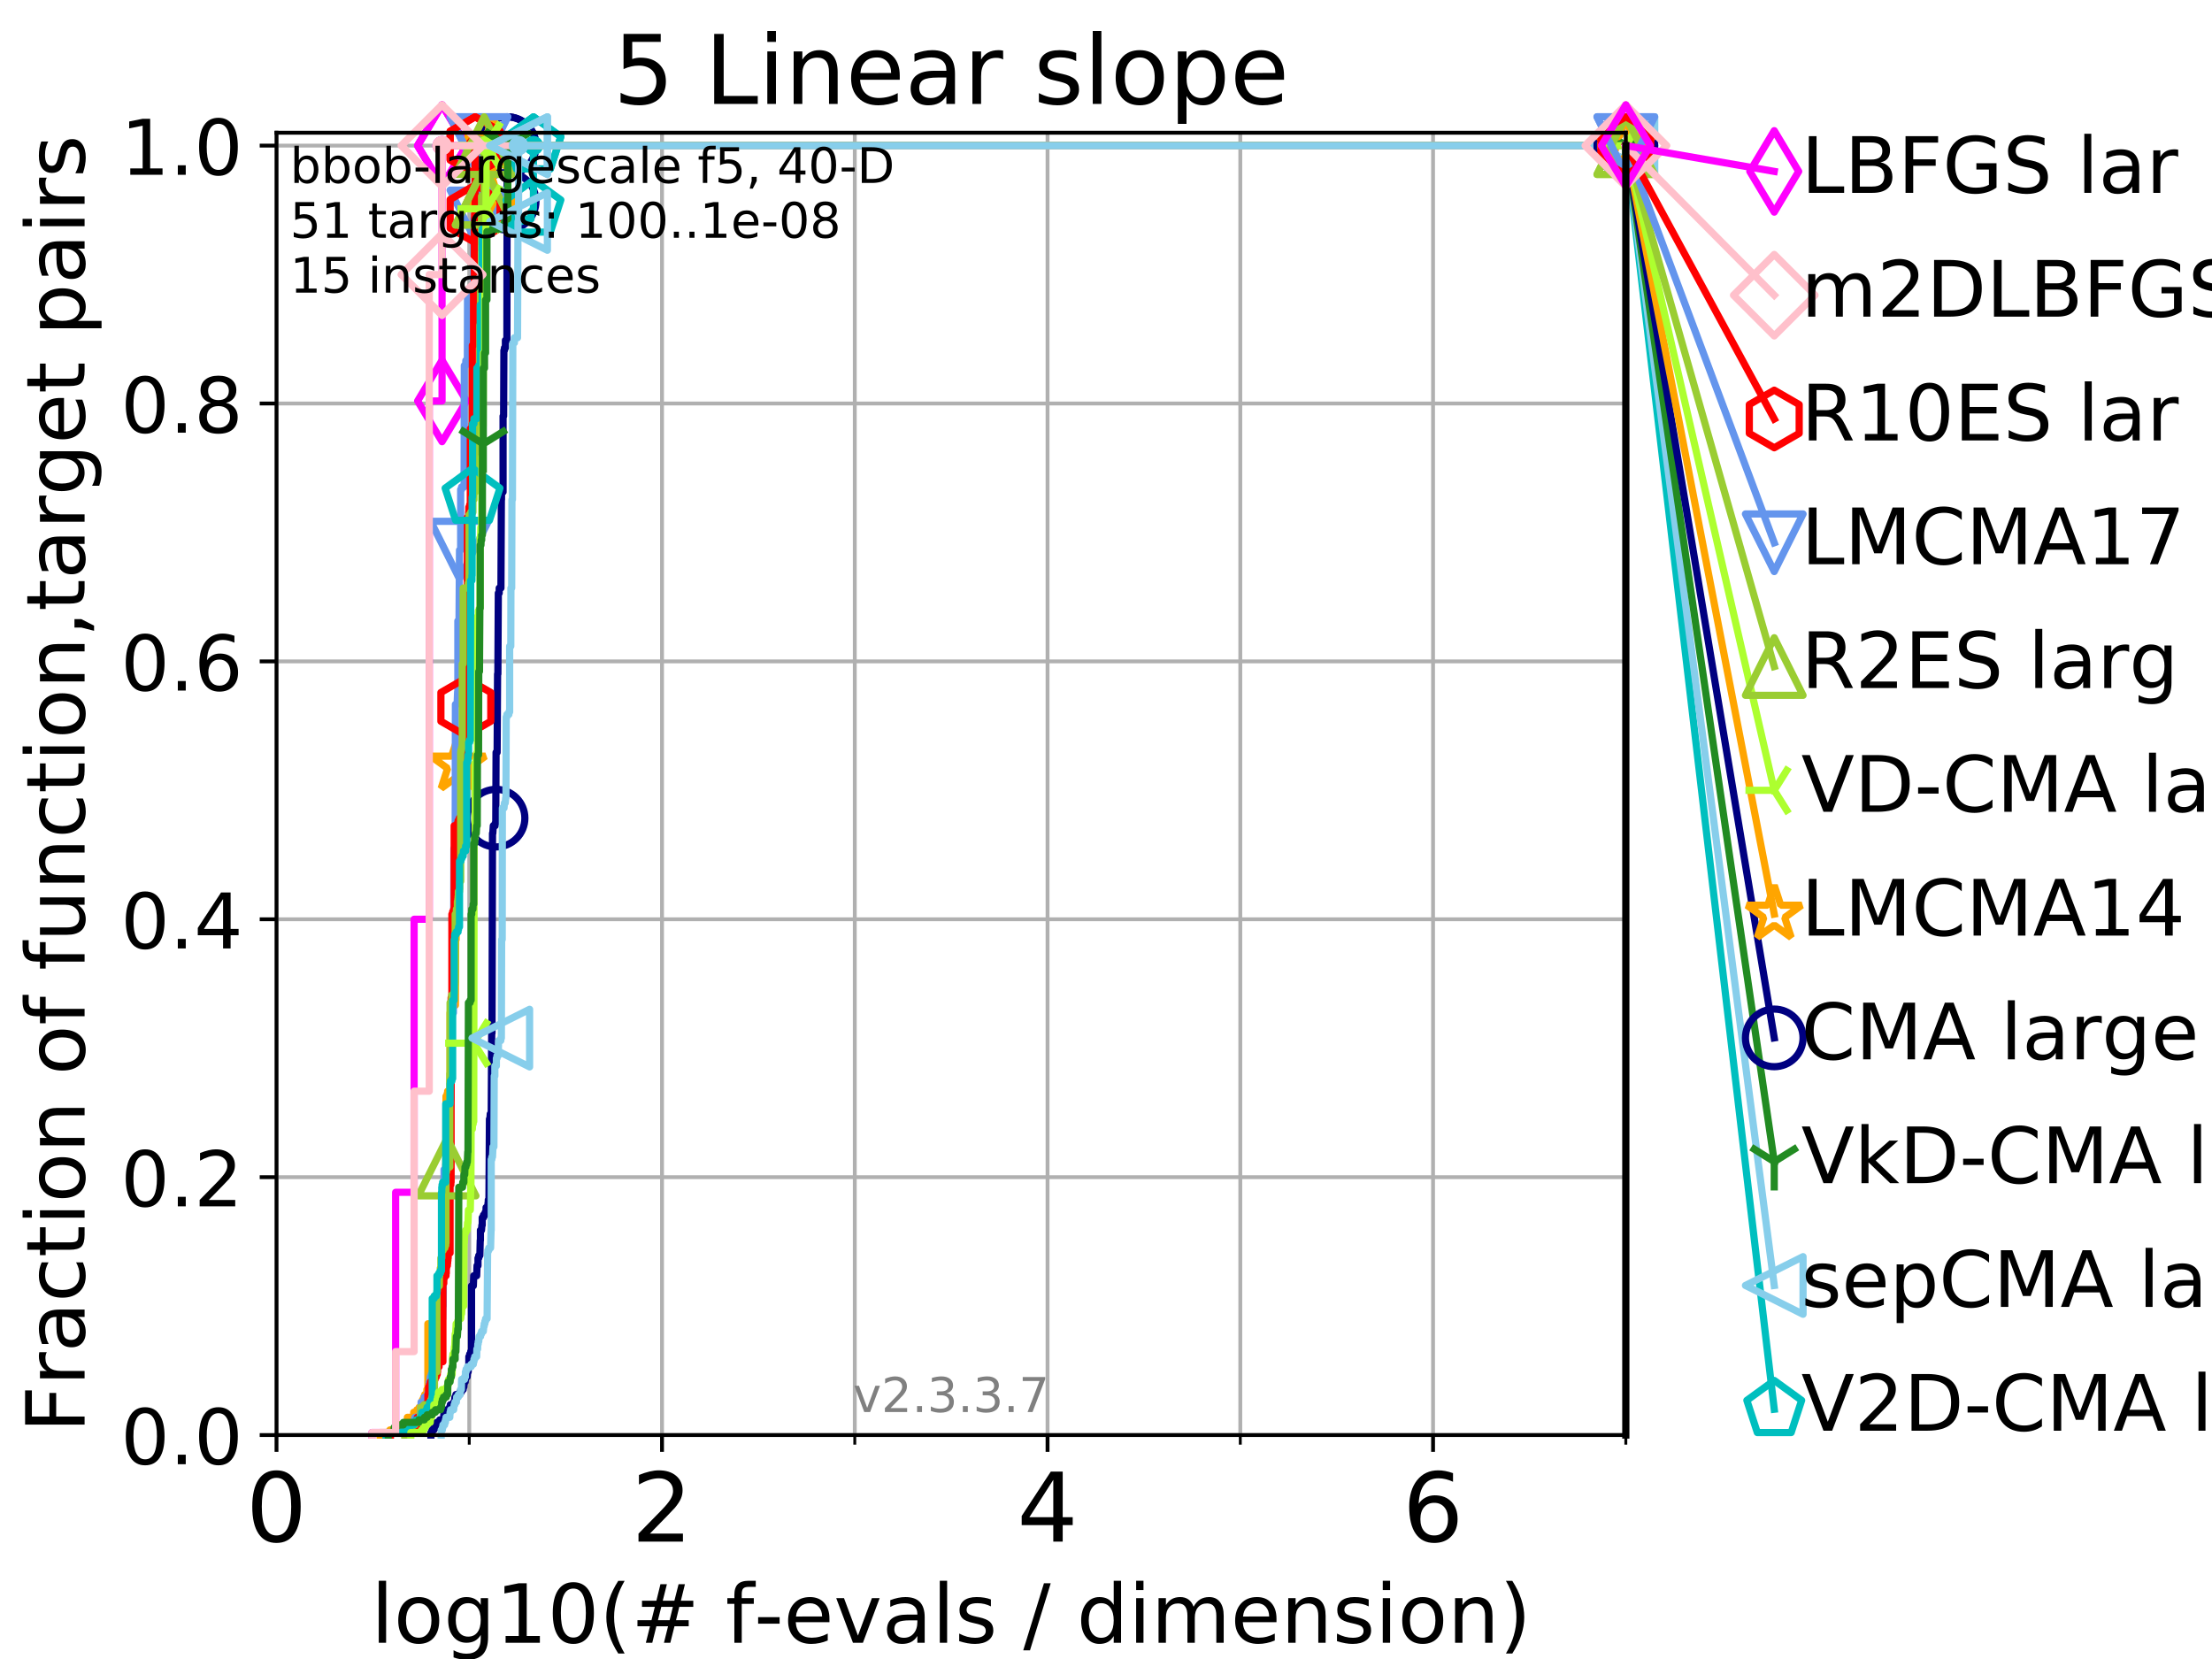 <?xml version="1.0" encoding="utf-8" standalone="no"?>
<!DOCTYPE svg PUBLIC "-//W3C//DTD SVG 1.1//EN"
  "http://www.w3.org/Graphics/SVG/1.1/DTD/svg11.dtd">
<!-- Created with matplotlib (https://matplotlib.org/) -->
<svg height="345.6pt" version="1.1" viewBox="0 0 460.8 345.6" width="460.8pt" xmlns="http://www.w3.org/2000/svg" xmlns:xlink="http://www.w3.org/1999/xlink">
 <defs>
  <style type="text/css">
*{stroke-linecap:butt;stroke-linejoin:round;}
  </style>
 </defs>
 <g id="figure_1">
  <g id="patch_1">
   <path d="M 0 345.6 
L 460.8 345.6 
L 460.8 0 
L 0 0 
z
" style="fill:#ffffff;"/>
  </g>
  <g id="axes_1">
   <g id="patch_2">
    <path d="M 57.6 298.944 
L 338.688 298.944 
L 338.688 27.648 
L 57.6 27.648 
z
" style="fill:#ffffff;"/>
   </g>
   <g id="matplotlib.axis_1">
    <g id="xtick_1">
     <g id="line2d_1">
      <path clip-path="url(#pc8a314f552)" d="M 57.6 298.944 
L 57.6 27.648 
" style="fill:none;stroke:#b0b0b0;stroke-linecap:square;stroke-width:0.8;"/>
     </g>
     <g id="line2d_2">
      <defs>
       <path d="M 0 0 
L 0 3.5 
" id="mcf38f7955a" style="stroke:#000000;stroke-width:0.8;"/>
      </defs>
      <g>
       <use style="stroke:#000000;stroke-width:0.8;" x="57.6" xlink:href="#mcf38f7955a" y="298.944"/>
      </g>
     </g>
     <g id="text_1">
      <!-- 0 -->
      <defs>
       <path d="M 31.781 66.406 
Q 24.172 66.406 20.328 58.906 
Q 16.5 51.422 16.5 36.375 
Q 16.5 21.391 20.328 13.891 
Q 24.172 6.391 31.781 6.391 
Q 39.453 6.391 43.281 13.891 
Q 47.125 21.391 47.125 36.375 
Q 47.125 51.422 43.281 58.906 
Q 39.453 66.406 31.781 66.406 
z
M 31.781 74.219 
Q 44.047 74.219 50.516 64.516 
Q 56.984 54.828 56.984 36.375 
Q 56.984 17.969 50.516 8.266 
Q 44.047 -1.422 31.781 -1.422 
Q 19.531 -1.422 13.062 8.266 
Q 6.594 17.969 6.594 36.375 
Q 6.594 54.828 13.062 64.516 
Q 19.531 74.219 31.781 74.219 
z
" id="DejaVuSans-48"/>
      </defs>
      <g transform="translate(51.237 321.141)scale(0.2 -0.2)">
       <use xlink:href="#DejaVuSans-48"/>
      </g>
     </g>
    </g>
    <g id="xtick_2">
     <g id="line2d_3">
      <path clip-path="url(#pc8a314f552)" d="M 137.911 298.944 
L 137.911 27.648 
" style="fill:none;stroke:#b0b0b0;stroke-linecap:square;stroke-width:0.8;"/>
     </g>
     <g id="line2d_4">
      <g>
       <use style="stroke:#000000;stroke-width:0.8;" x="137.911" xlink:href="#mcf38f7955a" y="298.944"/>
      </g>
     </g>
     <g id="text_2">
      <!-- 2 -->
      <defs>
       <path d="M 19.188 8.297 
L 53.609 8.297 
L 53.609 0 
L 7.328 0 
L 7.328 8.297 
Q 12.938 14.109 22.625 23.891 
Q 32.328 33.688 34.812 36.531 
Q 39.547 41.844 41.422 45.531 
Q 43.312 49.219 43.312 52.781 
Q 43.312 58.594 39.234 62.25 
Q 35.156 65.922 28.609 65.922 
Q 23.969 65.922 18.812 64.312 
Q 13.672 62.703 7.812 59.422 
L 7.812 69.391 
Q 13.766 71.781 18.938 73 
Q 24.125 74.219 28.422 74.219 
Q 39.75 74.219 46.484 68.547 
Q 53.219 62.891 53.219 53.422 
Q 53.219 48.922 51.531 44.891 
Q 49.859 40.875 45.406 35.406 
Q 44.188 33.984 37.641 27.219 
Q 31.109 20.453 19.188 8.297 
z
" id="DejaVuSans-50"/>
      </defs>
      <g transform="translate(131.548 321.141)scale(0.2 -0.2)">
       <use xlink:href="#DejaVuSans-50"/>
      </g>
     </g>
    </g>
    <g id="xtick_3">
     <g id="line2d_5">
      <path clip-path="url(#pc8a314f552)" d="M 218.222 298.944 
L 218.222 27.648 
" style="fill:none;stroke:#b0b0b0;stroke-linecap:square;stroke-width:0.8;"/>
     </g>
     <g id="line2d_6">
      <g>
       <use style="stroke:#000000;stroke-width:0.8;" x="218.222" xlink:href="#mcf38f7955a" y="298.944"/>
      </g>
     </g>
     <g id="text_3">
      <!-- 4 -->
      <defs>
       <path d="M 37.797 64.312 
L 12.891 25.391 
L 37.797 25.391 
z
M 35.203 72.906 
L 47.609 72.906 
L 47.609 25.391 
L 58.016 25.391 
L 58.016 17.188 
L 47.609 17.188 
L 47.609 0 
L 37.797 0 
L 37.797 17.188 
L 4.891 17.188 
L 4.891 26.703 
z
" id="DejaVuSans-52"/>
      </defs>
      <g transform="translate(211.859 321.141)scale(0.2 -0.2)">
       <use xlink:href="#DejaVuSans-52"/>
      </g>
     </g>
    </g>
    <g id="xtick_4">
     <g id="line2d_7">
      <path clip-path="url(#pc8a314f552)" d="M 298.533 298.944 
L 298.533 27.648 
" style="fill:none;stroke:#b0b0b0;stroke-linecap:square;stroke-width:0.8;"/>
     </g>
     <g id="line2d_8">
      <g>
       <use style="stroke:#000000;stroke-width:0.8;" x="298.533" xlink:href="#mcf38f7955a" y="298.944"/>
      </g>
     </g>
     <g id="text_4">
      <!-- 6 -->
      <defs>
       <path d="M 33.016 40.375 
Q 26.375 40.375 22.484 35.828 
Q 18.609 31.297 18.609 23.391 
Q 18.609 15.531 22.484 10.953 
Q 26.375 6.391 33.016 6.391 
Q 39.656 6.391 43.531 10.953 
Q 47.406 15.531 47.406 23.391 
Q 47.406 31.297 43.531 35.828 
Q 39.656 40.375 33.016 40.375 
z
M 52.594 71.297 
L 52.594 62.312 
Q 48.875 64.062 45.094 64.984 
Q 41.312 65.922 37.594 65.922 
Q 27.828 65.922 22.672 59.328 
Q 17.531 52.734 16.797 39.406 
Q 19.672 43.656 24.016 45.922 
Q 28.375 48.188 33.594 48.188 
Q 44.578 48.188 50.953 41.516 
Q 57.328 34.859 57.328 23.391 
Q 57.328 12.156 50.688 5.359 
Q 44.047 -1.422 33.016 -1.422 
Q 20.359 -1.422 13.672 8.266 
Q 6.984 17.969 6.984 36.375 
Q 6.984 53.656 15.188 63.938 
Q 23.391 74.219 37.203 74.219 
Q 40.922 74.219 44.703 73.484 
Q 48.484 72.75 52.594 71.297 
z
" id="DejaVuSans-54"/>
      </defs>
      <g transform="translate(292.17 321.141)scale(0.2 -0.2)">
       <use xlink:href="#DejaVuSans-54"/>
      </g>
     </g>
    </g>
    <g id="xtick_5">
     <g id="line2d_9">
      <path clip-path="url(#pc8a314f552)" d="M 97.755 298.944 
L 97.755 27.648 
" style="fill:none;stroke:#b0b0b0;stroke-linecap:square;stroke-width:0.8;"/>
     </g>
     <g id="line2d_10">
      <defs>
       <path d="M 0 0 
L 0 2 
" id="m261d68b64f" style="stroke:#000000;stroke-width:0.6;"/>
      </defs>
      <g>
       <use style="stroke:#000000;stroke-width:0.6;" x="97.755" xlink:href="#m261d68b64f" y="298.944"/>
      </g>
     </g>
    </g>
    <g id="xtick_6">
     <g id="line2d_11">
      <path clip-path="url(#pc8a314f552)" d="M 178.066 298.944 
L 178.066 27.648 
" style="fill:none;stroke:#b0b0b0;stroke-linecap:square;stroke-width:0.8;"/>
     </g>
     <g id="line2d_12">
      <g>
       <use style="stroke:#000000;stroke-width:0.6;" x="178.066" xlink:href="#m261d68b64f" y="298.944"/>
      </g>
     </g>
    </g>
    <g id="xtick_7">
     <g id="line2d_13">
      <path clip-path="url(#pc8a314f552)" d="M 258.377 298.944 
L 258.377 27.648 
" style="fill:none;stroke:#b0b0b0;stroke-linecap:square;stroke-width:0.8;"/>
     </g>
     <g id="line2d_14">
      <g>
       <use style="stroke:#000000;stroke-width:0.6;" x="258.377" xlink:href="#m261d68b64f" y="298.944"/>
      </g>
     </g>
    </g>
    <g id="xtick_8">
     <g id="line2d_15">
      <path clip-path="url(#pc8a314f552)" d="M 338.688 298.944 
L 338.688 27.648 
" style="fill:none;stroke:#b0b0b0;stroke-linecap:square;stroke-width:0.8;"/>
     </g>
     <g id="line2d_16">
      <g>
       <use style="stroke:#000000;stroke-width:0.6;" x="338.688" xlink:href="#m261d68b64f" y="298.944"/>
      </g>
     </g>
    </g>
    <g id="text_5">
     <!-- log10(# f-evals / dimension) -->
     <defs>
      <path d="M 9.422 75.984 
L 18.406 75.984 
L 18.406 0 
L 9.422 0 
z
" id="DejaVuSans-108"/>
      <path d="M 30.609 48.391 
Q 23.391 48.391 19.188 42.75 
Q 14.984 37.109 14.984 27.297 
Q 14.984 17.484 19.156 11.844 
Q 23.344 6.203 30.609 6.203 
Q 37.797 6.203 41.984 11.859 
Q 46.188 17.531 46.188 27.297 
Q 46.188 37.016 41.984 42.703 
Q 37.797 48.391 30.609 48.391 
z
M 30.609 56 
Q 42.328 56 49.016 48.375 
Q 55.719 40.766 55.719 27.297 
Q 55.719 13.875 49.016 6.219 
Q 42.328 -1.422 30.609 -1.422 
Q 18.844 -1.422 12.172 6.219 
Q 5.516 13.875 5.516 27.297 
Q 5.516 40.766 12.172 48.375 
Q 18.844 56 30.609 56 
z
" id="DejaVuSans-111"/>
      <path d="M 45.406 27.984 
Q 45.406 37.75 41.375 43.109 
Q 37.359 48.484 30.078 48.484 
Q 22.859 48.484 18.828 43.109 
Q 14.797 37.75 14.797 27.984 
Q 14.797 18.266 18.828 12.891 
Q 22.859 7.516 30.078 7.516 
Q 37.359 7.516 41.375 12.891 
Q 45.406 18.266 45.406 27.984 
z
M 54.391 6.781 
Q 54.391 -7.172 48.188 -13.984 
Q 42 -20.797 29.203 -20.797 
Q 24.469 -20.797 20.266 -20.094 
Q 16.062 -19.391 12.109 -17.922 
L 12.109 -9.188 
Q 16.062 -11.328 19.922 -12.344 
Q 23.781 -13.375 27.781 -13.375 
Q 36.625 -13.375 41.016 -8.766 
Q 45.406 -4.156 45.406 5.172 
L 45.406 9.625 
Q 42.625 4.781 38.281 2.391 
Q 33.938 0 27.875 0 
Q 17.828 0 11.672 7.656 
Q 5.516 15.328 5.516 27.984 
Q 5.516 40.672 11.672 48.328 
Q 17.828 56 27.875 56 
Q 33.938 56 38.281 53.609 
Q 42.625 51.219 45.406 46.391 
L 45.406 54.688 
L 54.391 54.688 
z
" id="DejaVuSans-103"/>
      <path d="M 12.406 8.297 
L 28.516 8.297 
L 28.516 63.922 
L 10.984 60.406 
L 10.984 69.391 
L 28.422 72.906 
L 38.281 72.906 
L 38.281 8.297 
L 54.391 8.297 
L 54.391 0 
L 12.406 0 
z
" id="DejaVuSans-49"/>
      <path d="M 31 75.875 
Q 24.469 64.656 21.281 53.656 
Q 18.109 42.672 18.109 31.391 
Q 18.109 20.125 21.312 9.062 
Q 24.516 -2 31 -13.188 
L 23.188 -13.188 
Q 15.875 -1.703 12.234 9.375 
Q 8.594 20.453 8.594 31.391 
Q 8.594 42.281 12.203 53.312 
Q 15.828 64.359 23.188 75.875 
z
" id="DejaVuSans-40"/>
      <path d="M 51.125 44 
L 36.922 44 
L 32.812 27.688 
L 47.125 27.688 
z
M 43.797 71.781 
L 38.719 51.516 
L 52.984 51.516 
L 58.109 71.781 
L 65.922 71.781 
L 60.891 51.516 
L 76.125 51.516 
L 76.125 44 
L 58.984 44 
L 54.984 27.688 
L 70.516 27.688 
L 70.516 20.219 
L 53.078 20.219 
L 48 0 
L 40.188 0 
L 45.219 20.219 
L 30.906 20.219 
L 25.875 0 
L 18.016 0 
L 23.094 20.219 
L 7.719 20.219 
L 7.719 27.688 
L 24.906 27.688 
L 29 44 
L 13.281 44 
L 13.281 51.516 
L 30.906 51.516 
L 35.891 71.781 
z
" id="DejaVuSans-35"/>
      <path id="DejaVuSans-32"/>
      <path d="M 37.109 75.984 
L 37.109 68.5 
L 28.516 68.5 
Q 23.688 68.5 21.797 66.547 
Q 19.922 64.594 19.922 59.516 
L 19.922 54.688 
L 34.719 54.688 
L 34.719 47.703 
L 19.922 47.703 
L 19.922 0 
L 10.891 0 
L 10.891 47.703 
L 2.297 47.703 
L 2.297 54.688 
L 10.891 54.688 
L 10.891 58.5 
Q 10.891 67.625 15.141 71.797 
Q 19.391 75.984 28.609 75.984 
z
" id="DejaVuSans-102"/>
      <path d="M 4.891 31.391 
L 31.203 31.391 
L 31.203 23.391 
L 4.891 23.391 
z
" id="DejaVuSans-45"/>
      <path d="M 56.203 29.594 
L 56.203 25.203 
L 14.891 25.203 
Q 15.484 15.922 20.484 11.062 
Q 25.484 6.203 34.422 6.203 
Q 39.594 6.203 44.453 7.469 
Q 49.312 8.734 54.109 11.281 
L 54.109 2.781 
Q 49.266 0.734 44.188 -0.344 
Q 39.109 -1.422 33.891 -1.422 
Q 20.797 -1.422 13.156 6.188 
Q 5.516 13.812 5.516 26.812 
Q 5.516 40.234 12.766 48.109 
Q 20.016 56 32.328 56 
Q 43.359 56 49.781 48.891 
Q 56.203 41.797 56.203 29.594 
z
M 47.219 32.234 
Q 47.125 39.594 43.094 43.984 
Q 39.062 48.391 32.422 48.391 
Q 24.906 48.391 20.391 44.141 
Q 15.875 39.891 15.188 32.172 
z
" id="DejaVuSans-101"/>
      <path d="M 2.984 54.688 
L 12.5 54.688 
L 29.594 8.797 
L 46.688 54.688 
L 56.203 54.688 
L 35.688 0 
L 23.484 0 
z
" id="DejaVuSans-118"/>
      <path d="M 34.281 27.484 
Q 23.391 27.484 19.188 25 
Q 14.984 22.516 14.984 16.5 
Q 14.984 11.719 18.141 8.906 
Q 21.297 6.109 26.703 6.109 
Q 34.188 6.109 38.703 11.406 
Q 43.219 16.703 43.219 25.484 
L 43.219 27.484 
z
M 52.203 31.203 
L 52.203 0 
L 43.219 0 
L 43.219 8.297 
Q 40.141 3.328 35.547 0.953 
Q 30.953 -1.422 24.312 -1.422 
Q 15.922 -1.422 10.953 3.297 
Q 6 8.016 6 15.922 
Q 6 25.141 12.172 29.828 
Q 18.359 34.516 30.609 34.516 
L 43.219 34.516 
L 43.219 35.406 
Q 43.219 41.609 39.141 45 
Q 35.062 48.391 27.688 48.391 
Q 23 48.391 18.547 47.266 
Q 14.109 46.141 10.016 43.891 
L 10.016 52.203 
Q 14.938 54.109 19.578 55.047 
Q 24.219 56 28.609 56 
Q 40.484 56 46.344 49.844 
Q 52.203 43.703 52.203 31.203 
z
" id="DejaVuSans-97"/>
      <path d="M 44.281 53.078 
L 44.281 44.578 
Q 40.484 46.531 36.375 47.5 
Q 32.281 48.484 27.875 48.484 
Q 21.188 48.484 17.844 46.438 
Q 14.5 44.391 14.5 40.281 
Q 14.5 37.156 16.891 35.375 
Q 19.281 33.594 26.516 31.984 
L 29.594 31.297 
Q 39.156 29.25 43.188 25.516 
Q 47.219 21.781 47.219 15.094 
Q 47.219 7.469 41.188 3.016 
Q 35.156 -1.422 24.609 -1.422 
Q 20.219 -1.422 15.453 -0.562 
Q 10.688 0.297 5.422 2 
L 5.422 11.281 
Q 10.406 8.688 15.234 7.391 
Q 20.062 6.109 24.812 6.109 
Q 31.156 6.109 34.562 8.281 
Q 37.984 10.453 37.984 14.406 
Q 37.984 18.062 35.516 20.016 
Q 33.062 21.969 24.703 23.781 
L 21.578 24.516 
Q 13.234 26.266 9.516 29.906 
Q 5.812 33.547 5.812 39.891 
Q 5.812 47.609 11.281 51.797 
Q 16.75 56 26.812 56 
Q 31.781 56 36.172 55.266 
Q 40.578 54.547 44.281 53.078 
z
" id="DejaVuSans-115"/>
      <path d="M 25.391 72.906 
L 33.688 72.906 
L 8.297 -9.281 
L 0 -9.281 
z
" id="DejaVuSans-47"/>
      <path d="M 45.406 46.391 
L 45.406 75.984 
L 54.391 75.984 
L 54.391 0 
L 45.406 0 
L 45.406 8.203 
Q 42.578 3.328 38.25 0.953 
Q 33.938 -1.422 27.875 -1.422 
Q 17.969 -1.422 11.734 6.484 
Q 5.516 14.406 5.516 27.297 
Q 5.516 40.188 11.734 48.094 
Q 17.969 56 27.875 56 
Q 33.938 56 38.25 53.625 
Q 42.578 51.266 45.406 46.391 
z
M 14.797 27.297 
Q 14.797 17.391 18.875 11.75 
Q 22.953 6.109 30.078 6.109 
Q 37.203 6.109 41.297 11.75 
Q 45.406 17.391 45.406 27.297 
Q 45.406 37.203 41.297 42.844 
Q 37.203 48.484 30.078 48.484 
Q 22.953 48.484 18.875 42.844 
Q 14.797 37.203 14.797 27.297 
z
" id="DejaVuSans-100"/>
      <path d="M 9.422 54.688 
L 18.406 54.688 
L 18.406 0 
L 9.422 0 
z
M 9.422 75.984 
L 18.406 75.984 
L 18.406 64.594 
L 9.422 64.594 
z
" id="DejaVuSans-105"/>
      <path d="M 52 44.188 
Q 55.375 50.25 60.062 53.125 
Q 64.75 56 71.094 56 
Q 79.641 56 84.281 50.016 
Q 88.922 44.047 88.922 33.016 
L 88.922 0 
L 79.891 0 
L 79.891 32.719 
Q 79.891 40.578 77.094 44.375 
Q 74.312 48.188 68.609 48.188 
Q 61.625 48.188 57.562 43.547 
Q 53.516 38.922 53.516 30.906 
L 53.516 0 
L 44.484 0 
L 44.484 32.719 
Q 44.484 40.625 41.703 44.406 
Q 38.922 48.188 33.109 48.188 
Q 26.219 48.188 22.156 43.531 
Q 18.109 38.875 18.109 30.906 
L 18.109 0 
L 9.078 0 
L 9.078 54.688 
L 18.109 54.688 
L 18.109 46.188 
Q 21.188 51.219 25.484 53.609 
Q 29.781 56 35.688 56 
Q 41.656 56 45.828 52.969 
Q 50 49.953 52 44.188 
z
" id="DejaVuSans-109"/>
      <path d="M 54.891 33.016 
L 54.891 0 
L 45.906 0 
L 45.906 32.719 
Q 45.906 40.484 42.875 44.328 
Q 39.844 48.188 33.797 48.188 
Q 26.516 48.188 22.312 43.547 
Q 18.109 38.922 18.109 30.906 
L 18.109 0 
L 9.078 0 
L 9.078 54.688 
L 18.109 54.688 
L 18.109 46.188 
Q 21.344 51.125 25.703 53.562 
Q 30.078 56 35.797 56 
Q 45.219 56 50.047 50.172 
Q 54.891 44.344 54.891 33.016 
z
" id="DejaVuSans-110"/>
      <path d="M 8.016 75.875 
L 15.828 75.875 
Q 23.141 64.359 26.781 53.312 
Q 30.422 42.281 30.422 31.391 
Q 30.422 20.453 26.781 9.375 
Q 23.141 -1.703 15.828 -13.188 
L 8.016 -13.188 
Q 14.5 -2 17.703 9.062 
Q 20.906 20.125 20.906 31.391 
Q 20.906 42.672 17.703 53.656 
Q 14.5 64.656 8.016 75.875 
z
" id="DejaVuSans-41"/>
     </defs>
     <g transform="translate(77.303 342.218)scale(0.17 -0.17)">
      <use xlink:href="#DejaVuSans-108"/>
      <use x="27.783" xlink:href="#DejaVuSans-111"/>
      <use x="88.965" xlink:href="#DejaVuSans-103"/>
      <use x="152.441" xlink:href="#DejaVuSans-49"/>
      <use x="216.064" xlink:href="#DejaVuSans-48"/>
      <use x="279.688" xlink:href="#DejaVuSans-40"/>
      <use x="318.701" xlink:href="#DejaVuSans-35"/>
      <use x="402.49" xlink:href="#DejaVuSans-32"/>
      <use x="434.277" xlink:href="#DejaVuSans-102"/>
      <use x="469.404" xlink:href="#DejaVuSans-45"/>
      <use x="505.488" xlink:href="#DejaVuSans-101"/>
      <use x="567.012" xlink:href="#DejaVuSans-118"/>
      <use x="626.191" xlink:href="#DejaVuSans-97"/>
      <use x="687.471" xlink:href="#DejaVuSans-108"/>
      <use x="715.254" xlink:href="#DejaVuSans-115"/>
      <use x="767.354" xlink:href="#DejaVuSans-32"/>
      <use x="799.141" xlink:href="#DejaVuSans-47"/>
      <use x="832.832" xlink:href="#DejaVuSans-32"/>
      <use x="864.619" xlink:href="#DejaVuSans-100"/>
      <use x="928.096" xlink:href="#DejaVuSans-105"/>
      <use x="955.879" xlink:href="#DejaVuSans-109"/>
      <use x="1053.291" xlink:href="#DejaVuSans-101"/>
      <use x="1114.814" xlink:href="#DejaVuSans-110"/>
      <use x="1178.193" xlink:href="#DejaVuSans-115"/>
      <use x="1230.293" xlink:href="#DejaVuSans-105"/>
      <use x="1258.076" xlink:href="#DejaVuSans-111"/>
      <use x="1319.258" xlink:href="#DejaVuSans-110"/>
      <use x="1382.637" xlink:href="#DejaVuSans-41"/>
     </g>
    </g>
   </g>
   <g id="matplotlib.axis_2">
    <g id="ytick_1">
     <g id="line2d_17">
      <path clip-path="url(#pc8a314f552)" d="M 57.6 298.944 
L 338.688 298.944 
" style="fill:none;stroke:#b0b0b0;stroke-linecap:square;stroke-width:0.8;"/>
     </g>
     <g id="line2d_18">
      <defs>
       <path d="M 0 0 
L -3.5 0 
" id="m44434c3820" style="stroke:#000000;stroke-width:0.8;"/>
      </defs>
      <g>
       <use style="stroke:#000000;stroke-width:0.8;" x="57.6" xlink:href="#m44434c3820" y="298.944"/>
      </g>
     </g>
     <g id="text_6">
      <!-- 0.0 -->
      <defs>
       <path d="M 10.688 12.406 
L 21 12.406 
L 21 0 
L 10.688 0 
z
" id="DejaVuSans-46"/>
      </defs>
      <g transform="translate(25.155 305.023)scale(0.16 -0.16)">
       <use xlink:href="#DejaVuSans-48"/>
       <use x="63.623" xlink:href="#DejaVuSans-46"/>
       <use x="95.41" xlink:href="#DejaVuSans-48"/>
      </g>
     </g>
    </g>
    <g id="ytick_2">
     <g id="line2d_19">
      <path clip-path="url(#pc8a314f552)" d="M 57.6 245.222 
L 338.688 245.222 
" style="fill:none;stroke:#b0b0b0;stroke-linecap:square;stroke-width:0.8;"/>
     </g>
     <g id="line2d_20">
      <g>
       <use style="stroke:#000000;stroke-width:0.8;" x="57.6" xlink:href="#m44434c3820" y="245.222"/>
      </g>
     </g>
     <g id="text_7">
      <!-- 0.2 -->
      <g transform="translate(25.155 251.301)scale(0.16 -0.16)">
       <use xlink:href="#DejaVuSans-48"/>
       <use x="63.623" xlink:href="#DejaVuSans-46"/>
       <use x="95.41" xlink:href="#DejaVuSans-50"/>
      </g>
     </g>
    </g>
    <g id="ytick_3">
     <g id="line2d_21">
      <path clip-path="url(#pc8a314f552)" d="M 57.6 191.5 
L 338.688 191.5 
" style="fill:none;stroke:#b0b0b0;stroke-linecap:square;stroke-width:0.8;"/>
     </g>
     <g id="line2d_22">
      <g>
       <use style="stroke:#000000;stroke-width:0.8;" x="57.6" xlink:href="#m44434c3820" y="191.5"/>
      </g>
     </g>
     <g id="text_8">
      <!-- 0.4 -->
      <g transform="translate(25.155 197.579)scale(0.16 -0.16)">
       <use xlink:href="#DejaVuSans-48"/>
       <use x="63.623" xlink:href="#DejaVuSans-46"/>
       <use x="95.41" xlink:href="#DejaVuSans-52"/>
      </g>
     </g>
    </g>
    <g id="ytick_4">
     <g id="line2d_23">
      <path clip-path="url(#pc8a314f552)" d="M 57.6 137.778 
L 338.688 137.778 
" style="fill:none;stroke:#b0b0b0;stroke-linecap:square;stroke-width:0.8;"/>
     </g>
     <g id="line2d_24">
      <g>
       <use style="stroke:#000000;stroke-width:0.8;" x="57.6" xlink:href="#m44434c3820" y="137.778"/>
      </g>
     </g>
     <g id="text_9">
      <!-- 0.6 -->
      <g transform="translate(25.155 143.857)scale(0.16 -0.16)">
       <use xlink:href="#DejaVuSans-48"/>
       <use x="63.623" xlink:href="#DejaVuSans-46"/>
       <use x="95.41" xlink:href="#DejaVuSans-54"/>
      </g>
     </g>
    </g>
    <g id="ytick_5">
     <g id="line2d_25">
      <path clip-path="url(#pc8a314f552)" d="M 57.6 84.056 
L 338.688 84.056 
" style="fill:none;stroke:#b0b0b0;stroke-linecap:square;stroke-width:0.8;"/>
     </g>
     <g id="line2d_26">
      <g>
       <use style="stroke:#000000;stroke-width:0.8;" x="57.6" xlink:href="#m44434c3820" y="84.056"/>
      </g>
     </g>
     <g id="text_10">
      <!-- 0.8 -->
      <defs>
       <path d="M 31.781 34.625 
Q 24.75 34.625 20.719 30.859 
Q 16.703 27.094 16.703 20.516 
Q 16.703 13.922 20.719 10.156 
Q 24.75 6.391 31.781 6.391 
Q 38.812 6.391 42.859 10.172 
Q 46.922 13.969 46.922 20.516 
Q 46.922 27.094 42.891 30.859 
Q 38.875 34.625 31.781 34.625 
z
M 21.922 38.812 
Q 15.578 40.375 12.031 44.719 
Q 8.5 49.078 8.5 55.328 
Q 8.5 64.062 14.719 69.141 
Q 20.953 74.219 31.781 74.219 
Q 42.672 74.219 48.875 69.141 
Q 55.078 64.062 55.078 55.328 
Q 55.078 49.078 51.531 44.719 
Q 48 40.375 41.703 38.812 
Q 48.828 37.156 52.797 32.312 
Q 56.781 27.484 56.781 20.516 
Q 56.781 9.906 50.312 4.234 
Q 43.844 -1.422 31.781 -1.422 
Q 19.734 -1.422 13.25 4.234 
Q 6.781 9.906 6.781 20.516 
Q 6.781 27.484 10.781 32.312 
Q 14.797 37.156 21.922 38.812 
z
M 18.312 54.391 
Q 18.312 48.734 21.844 45.562 
Q 25.391 42.391 31.781 42.391 
Q 38.141 42.391 41.719 45.562 
Q 45.312 48.734 45.312 54.391 
Q 45.312 60.062 41.719 63.234 
Q 38.141 66.406 31.781 66.406 
Q 25.391 66.406 21.844 63.234 
Q 18.312 60.062 18.312 54.391 
z
" id="DejaVuSans-56"/>
      </defs>
      <g transform="translate(25.155 90.135)scale(0.16 -0.16)">
       <use xlink:href="#DejaVuSans-48"/>
       <use x="63.623" xlink:href="#DejaVuSans-46"/>
       <use x="95.41" xlink:href="#DejaVuSans-56"/>
      </g>
     </g>
    </g>
    <g id="ytick_6">
     <g id="line2d_27">
      <path clip-path="url(#pc8a314f552)" d="M 57.6 30.334 
L 338.688 30.334 
" style="fill:none;stroke:#b0b0b0;stroke-linecap:square;stroke-width:0.8;"/>
     </g>
     <g id="line2d_28">
      <g>
       <use style="stroke:#000000;stroke-width:0.8;" x="57.6" xlink:href="#m44434c3820" y="30.334"/>
      </g>
     </g>
     <g id="text_11">
      <!-- 1.0 -->
      <g transform="translate(25.155 36.413)scale(0.16 -0.16)">
       <use xlink:href="#DejaVuSans-49"/>
       <use x="63.623" xlink:href="#DejaVuSans-46"/>
       <use x="95.41" xlink:href="#DejaVuSans-48"/>
      </g>
     </g>
    </g>
    <g id="text_12">
     <!-- Fraction of function,target pairs -->
     <defs>
      <path d="M 9.812 72.906 
L 51.703 72.906 
L 51.703 64.594 
L 19.672 64.594 
L 19.672 43.109 
L 48.578 43.109 
L 48.578 34.812 
L 19.672 34.812 
L 19.672 0 
L 9.812 0 
z
" id="DejaVuSans-70"/>
      <path d="M 41.109 46.297 
Q 39.594 47.172 37.812 47.578 
Q 36.031 48 33.891 48 
Q 26.266 48 22.188 43.047 
Q 18.109 38.094 18.109 28.812 
L 18.109 0 
L 9.078 0 
L 9.078 54.688 
L 18.109 54.688 
L 18.109 46.188 
Q 20.953 51.172 25.484 53.578 
Q 30.031 56 36.531 56 
Q 37.453 56 38.578 55.875 
Q 39.703 55.766 41.062 55.516 
z
" id="DejaVuSans-114"/>
      <path d="M 48.781 52.594 
L 48.781 44.188 
Q 44.969 46.297 41.141 47.344 
Q 37.312 48.391 33.406 48.391 
Q 24.656 48.391 19.812 42.844 
Q 14.984 37.312 14.984 27.297 
Q 14.984 17.281 19.812 11.734 
Q 24.656 6.203 33.406 6.203 
Q 37.312 6.203 41.141 7.25 
Q 44.969 8.297 48.781 10.406 
L 48.781 2.094 
Q 45.016 0.344 40.984 -0.531 
Q 36.969 -1.422 32.422 -1.422 
Q 20.062 -1.422 12.781 6.344 
Q 5.516 14.109 5.516 27.297 
Q 5.516 40.672 12.859 48.328 
Q 20.219 56 33.016 56 
Q 37.156 56 41.109 55.141 
Q 45.062 54.297 48.781 52.594 
z
" id="DejaVuSans-99"/>
      <path d="M 18.312 70.219 
L 18.312 54.688 
L 36.812 54.688 
L 36.812 47.703 
L 18.312 47.703 
L 18.312 18.016 
Q 18.312 11.328 20.141 9.422 
Q 21.969 7.516 27.594 7.516 
L 36.812 7.516 
L 36.812 0 
L 27.594 0 
Q 17.188 0 13.234 3.875 
Q 9.281 7.766 9.281 18.016 
L 9.281 47.703 
L 2.688 47.703 
L 2.688 54.688 
L 9.281 54.688 
L 9.281 70.219 
z
" id="DejaVuSans-116"/>
      <path d="M 8.5 21.578 
L 8.5 54.688 
L 17.484 54.688 
L 17.484 21.922 
Q 17.484 14.156 20.5 10.266 
Q 23.531 6.391 29.594 6.391 
Q 36.859 6.391 41.078 11.031 
Q 45.312 15.672 45.312 23.688 
L 45.312 54.688 
L 54.297 54.688 
L 54.297 0 
L 45.312 0 
L 45.312 8.406 
Q 42.047 3.422 37.719 1 
Q 33.406 -1.422 27.688 -1.422 
Q 18.266 -1.422 13.375 4.438 
Q 8.5 10.297 8.5 21.578 
z
M 31.109 56 
z
" id="DejaVuSans-117"/>
      <path d="M 11.719 12.406 
L 22.016 12.406 
L 22.016 4 
L 14.016 -11.625 
L 7.719 -11.625 
L 11.719 4 
z
" id="DejaVuSans-44"/>
      <path d="M 18.109 8.203 
L 18.109 -20.797 
L 9.078 -20.797 
L 9.078 54.688 
L 18.109 54.688 
L 18.109 46.391 
Q 20.953 51.266 25.266 53.625 
Q 29.594 56 35.594 56 
Q 45.562 56 51.781 48.094 
Q 58.016 40.188 58.016 27.297 
Q 58.016 14.406 51.781 6.484 
Q 45.562 -1.422 35.594 -1.422 
Q 29.594 -1.422 25.266 0.953 
Q 20.953 3.328 18.109 8.203 
z
M 48.688 27.297 
Q 48.688 37.203 44.609 42.844 
Q 40.531 48.484 33.406 48.484 
Q 26.266 48.484 22.188 42.844 
Q 18.109 37.203 18.109 27.297 
Q 18.109 17.391 22.188 11.75 
Q 26.266 6.109 33.406 6.109 
Q 40.531 6.109 44.609 11.75 
Q 48.688 17.391 48.688 27.297 
z
" id="DejaVuSans-112"/>
     </defs>
     <g transform="translate(17.62 298.435)rotate(-90)scale(0.17 -0.17)">
      <use xlink:href="#DejaVuSans-70"/>
      <use x="57.41" xlink:href="#DejaVuSans-114"/>
      <use x="98.523" xlink:href="#DejaVuSans-97"/>
      <use x="159.803" xlink:href="#DejaVuSans-99"/>
      <use x="214.783" xlink:href="#DejaVuSans-116"/>
      <use x="253.992" xlink:href="#DejaVuSans-105"/>
      <use x="281.775" xlink:href="#DejaVuSans-111"/>
      <use x="342.957" xlink:href="#DejaVuSans-110"/>
      <use x="406.336" xlink:href="#DejaVuSans-32"/>
      <use x="438.123" xlink:href="#DejaVuSans-111"/>
      <use x="499.305" xlink:href="#DejaVuSans-102"/>
      <use x="534.51" xlink:href="#DejaVuSans-32"/>
      <use x="566.297" xlink:href="#DejaVuSans-102"/>
      <use x="601.502" xlink:href="#DejaVuSans-117"/>
      <use x="664.881" xlink:href="#DejaVuSans-110"/>
      <use x="728.26" xlink:href="#DejaVuSans-99"/>
      <use x="783.24" xlink:href="#DejaVuSans-116"/>
      <use x="822.449" xlink:href="#DejaVuSans-105"/>
      <use x="850.232" xlink:href="#DejaVuSans-111"/>
      <use x="911.414" xlink:href="#DejaVuSans-110"/>
      <use x="974.793" xlink:href="#DejaVuSans-44"/>
      <use x="1006.58" xlink:href="#DejaVuSans-116"/>
      <use x="1045.789" xlink:href="#DejaVuSans-97"/>
      <use x="1107.068" xlink:href="#DejaVuSans-114"/>
      <use x="1148.166" xlink:href="#DejaVuSans-103"/>
      <use x="1211.643" xlink:href="#DejaVuSans-101"/>
      <use x="1273.166" xlink:href="#DejaVuSans-116"/>
      <use x="1312.375" xlink:href="#DejaVuSans-32"/>
      <use x="1344.162" xlink:href="#DejaVuSans-112"/>
      <use x="1407.639" xlink:href="#DejaVuSans-97"/>
      <use x="1468.918" xlink:href="#DejaVuSans-105"/>
      <use x="1496.701" xlink:href="#DejaVuSans-114"/>
      <use x="1537.814" xlink:href="#DejaVuSans-115"/>
     </g>
    </g>
   </g>
   <g id="line2d_29">
    <defs>
     <path d="M 0 1.5 
C 0.398 1.5 0.779 1.342 1.061 1.061 
C 1.342 0.779 1.5 0.398 1.5 0 
C 1.5 -0.398 1.342 -0.779 1.061 -1.061 
C 0.779 -1.342 0.398 -1.5 0 -1.5 
C -0.398 -1.5 -0.779 -1.342 -1.061 -1.061 
C -1.342 -0.779 -1.5 -0.398 -1.5 0 
C -1.5 0.398 -1.342 0.779 -1.061 1.061 
C -0.779 1.342 -0.398 1.5 0 1.5 
z
" id="m995d18a3fc" style="stroke:#000080;"/>
    </defs>
    <g>
     <use style="fill:#000080;stroke:#000080;" x="105.65" xlink:href="#m995d18a3fc" y="30.334"/>
     <use style="fill:#000080;stroke:#000080;" x="105.65" xlink:href="#m995d18a3fc" y="30.334"/>
    </g>
   </g>
   <g id="line2d_30">
    <path d="M 89.767 298.944 
L 89.767 298.417 
L 89.973 298.417 
L 89.973 297.891 
L 90.377 297.891 
L 90.377 297.364 
L 90.901 297.364 
L 90.966 296.311 
L 91.597 296.311 
L 91.597 295.784 
L 92.445 295.784 
L 92.445 294.731 
L 92.563 294.731 
L 92.563 294.204 
L 93.084 294.204 
L 93.084 293.677 
L 93.645 293.677 
L 93.645 293.15 
L 93.809 293.15 
L 93.809 292.624 
L 94.506 292.624 
L 94.506 292.097 
L 94.663 292.097 
L 94.767 291.044 
L 94.972 291.044 
L 94.972 290.517 
L 95.772 290.517 
L 95.772 289.99 
L 96.111 289.99 
L 96.111 289.464 
L 96.49 289.464 
L 96.49 288.937 
L 96.63 288.937 
L 96.723 287.884 
L 96.907 287.884 
L 96.952 286.83 
L 97.314 286.83 
L 97.403 285.777 
L 97.536 285.777 
L 97.536 284.723 
L 97.668 284.723 
L 97.668 282.617 
L 97.842 282.617 
L 97.842 282.09 
L 98.058 282.09 
L 98.058 281.563 
L 98.229 281.563 
L 98.229 267.87 
L 98.606 267.87 
L 98.689 265.763 
L 99.298 265.763 
L 99.378 263.656 
L 99.575 263.656 
L 99.575 262.076 
L 99.732 262.076 
L 99.732 261.549 
L 99.964 261.549 
L 100.04 258.389 
L 100.079 258.389 
L 100.079 256.282 
L 100.306 256.282 
L 100.381 255.229 
L 100.456 255.229 
L 100.456 253.649 
L 100.716 253.649 
L 100.716 253.122 
L 101.044 253.122 
L 101.044 252.596 
L 101.223 252.596 
L 101.259 251.542 
L 101.577 251.542 
L 101.682 250.489 
L 101.717 250.489 
L 101.717 249.962 
L 101.855 249.962 
L 101.958 233.108 
L 102.06 233.108 
L 102.128 232.055 
L 102.331 232.055 
L 102.431 215.201 
L 102.498 215.201 
L 102.597 173.593 
L 102.663 173.593 
L 102.761 172.013 
L 103.15 172.013 
L 103.15 171.486 
L 103.277 171.486 
L 103.341 156.739 
L 103.561 156.739 
L 103.654 140.411 
L 103.716 140.411 
L 103.809 123.558 
L 103.993 123.558 
L 103.993 122.504 
L 104.355 122.504 
L 104.444 104.07 
L 104.474 104.07 
L 104.474 102.49 
L 104.797 102.49 
L 104.797 86.69 
L 104.913 86.69 
L 104.971 72.996 
L 105.086 72.996 
L 105.086 72.469 
L 105.285 72.469 
L 105.285 70.889 
L 105.594 70.889 
L 105.65 30.334 
L 338.688 30.334 
L 338.688 30.334 
" style="fill:none;stroke:#000080;stroke-linecap:square;stroke-width:1.5;"/>
   </g>
   <g id="line2d_31">
    <defs>
     <path d="M 0 6 
C 1.591 6 3.117 5.368 4.243 4.243 
C 5.368 3.117 6 1.591 6 0 
C 6 -1.591 5.368 -3.117 4.243 -4.243 
C 3.117 -5.368 1.591 -6 0 -6 
C -1.591 -6 -3.117 -5.368 -4.243 -4.243 
C -5.368 -3.117 -6 -1.591 -6 0 
C -6 1.591 -5.368 3.117 -4.243 4.243 
C -3.117 5.368 -1.591 6 0 6 
z
" id="m5cdc74d734" style="stroke:#000080;stroke-width:1.5;"/>
    </defs>
    <g>
     <use style="fill-opacity:0;stroke:#000080;stroke-width:1.5;" x="103.341" xlink:href="#m5cdc74d734" y="170.433"/>
     <use style="fill-opacity:0;stroke:#000080;stroke-width:1.5;" x="105.65" xlink:href="#m5cdc74d734" y="41.921"/>
     <use style="fill-opacity:0;stroke:#000080;stroke-width:1.5;" x="105.65" xlink:href="#m5cdc74d734" y="30.334"/>
     <use style="fill-opacity:0;stroke:#000080;stroke-width:1.5;" x="105.65" xlink:href="#m5cdc74d734" y="30.334"/>
     <use style="fill-opacity:0;stroke:#000080;stroke-width:1.5;" x="338.688" xlink:href="#m5cdc74d734" y="30.334"/>
    </g>
   </g>
   <g id="line2d_32">
    <path style="fill:none;stroke:#000080;stroke-linecap:square;stroke-width:1.5;"/>
    <g/>
   </g>
   <g id="line2d_33">
    <defs>
     <path d="M 0 1.5 
C 0.398 1.5 0.779 1.342 1.061 1.061 
C 1.342 0.779 1.5 0.398 1.5 0 
C 1.5 -0.398 1.342 -0.779 1.061 -1.061 
C 0.779 -1.342 0.398 -1.5 0 -1.5 
C -0.398 -1.5 -0.779 -1.342 -1.061 -1.061 
C -1.342 -0.779 -1.5 -0.398 -1.5 0 
C -1.5 0.398 -1.342 0.779 -1.061 1.061 
C -0.779 1.342 -0.398 1.5 0 1.5 
z
" id="mcdfc65af48" style="stroke:#ff00ff;"/>
    </defs>
    <g>
     <use style="fill:#ff00ff;stroke:#ff00ff;" x="92.087" xlink:href="#mcdfc65af48" y="30.334"/>
     <use style="fill:#ff00ff;stroke:#ff00ff;" x="92.087" xlink:href="#mcdfc65af48" y="30.334"/>
    </g>
   </g>
   <g id="line2d_34">
    <path d="M 77.471 298.944 
L 77.471 298.417 
L 82.418 298.417 
L 82.418 248.382 
L 86.267 248.382 
L 86.267 191.5 
L 89.419 191.5 
L 89.419 83.529 
L 92.087 83.529 
L 92.087 30.334 
L 338.688 30.334 
" style="fill:none;stroke:#ff00ff;stroke-linecap:square;stroke-width:1.5;"/>
   </g>
   <g id="line2d_35">
    <defs>
     <path d="M 0 8.485 
L 5.091 0 
L 0 -8.485 
L -5.091 0 
z
" id="m5b8bf9277a" style="stroke:#ff00ff;stroke-linejoin:miter;stroke-width:1.5;"/>
    </defs>
    <g>
     <use style="fill-opacity:0;stroke:#ff00ff;stroke-linejoin:miter;stroke-width:1.5;" x="92.087" xlink:href="#m5b8bf9277a" y="83.529"/>
     <use style="fill-opacity:0;stroke:#ff00ff;stroke-linejoin:miter;stroke-width:1.5;" x="92.087" xlink:href="#m5b8bf9277a" y="30.334"/>
     <use style="fill-opacity:0;stroke:#ff00ff;stroke-linejoin:miter;stroke-width:1.5;" x="92.087" xlink:href="#m5b8bf9277a" y="30.334"/>
     <use style="fill-opacity:0;stroke:#ff00ff;stroke-linejoin:miter;stroke-width:1.5;" x="92.087" xlink:href="#m5b8bf9277a" y="30.334"/>
     <use style="fill-opacity:0;stroke:#ff00ff;stroke-linejoin:miter;stroke-width:1.5;" x="338.688" xlink:href="#m5b8bf9277a" y="30.334"/>
    </g>
   </g>
   <g id="line2d_36">
    <path style="fill:none;stroke:#ff00ff;stroke-linecap:square;stroke-width:1.5;"/>
    <g/>
   </g>
   <g id="line2d_37">
    <defs>
     <path d="M 0 1.5 
C 0.398 1.5 0.779 1.342 1.061 1.061 
C 1.342 0.779 1.5 0.398 1.5 0 
C 1.5 -0.398 1.342 -0.779 1.061 -1.061 
C 0.779 -1.342 0.398 -1.5 0 -1.5 
C -0.398 -1.5 -0.779 -1.342 -1.061 -1.061 
C -1.342 -0.779 -1.5 -0.398 -1.5 0 
C -1.5 0.398 -1.342 0.779 -1.061 1.061 
C -0.779 1.342 -0.398 1.5 0 1.5 
z
" id="m791eec5405" style="stroke:#ffa500;"/>
    </defs>
    <g>
     <use style="fill:#ffa500;stroke:#ffa500;" x="102.663" xlink:href="#m791eec5405" y="30.334"/>
     <use style="fill:#ffa500;stroke:#ffa500;" x="102.663" xlink:href="#m791eec5405" y="30.334"/>
    </g>
   </g>
   <g id="line2d_38">
    <path d="M 79.196 298.944 
L 79.196 298.417 
L 81.222 298.417 
L 81.222 297.891 
L 82.207 297.891 
L 82.207 297.364 
L 83.239 297.364 
L 83.239 296.837 
L 84.864 296.837 
L 84.864 295.257 
L 86.183 295.257 
L 86.183 294.204 
L 86.847 294.204 
L 86.847 293.677 
L 87.33 293.677 
L 87.33 293.15 
L 87.799 293.15 
L 87.799 292.097 
L 88.029 292.097 
L 88.029 291.57 
L 88.256 291.57 
L 88.256 291.044 
L 88.48 291.044 
L 88.48 290.517 
L 88.92 290.517 
L 88.92 289.464 
L 89.135 289.464 
L 89.135 275.77 
L 90.108 275.77 
L 90.176 274.716 
L 90.243 274.716 
L 90.243 274.19 
L 90.377 274.19 
L 90.377 273.663 
L 90.641 273.663 
L 90.641 273.136 
L 90.836 273.136 
L 90.836 272.083 
L 91.094 272.083 
L 91.094 271.556 
L 91.221 271.556 
L 91.284 270.503 
L 91.347 270.503 
L 91.41 269.45 
L 91.783 269.45 
L 91.783 267.87 
L 91.905 267.87 
L 91.966 266.289 
L 92.087 266.289 
L 92.087 265.236 
L 92.267 265.236 
L 92.267 264.183 
L 92.386 264.183 
L 92.386 251.016 
L 92.622 251.016 
L 92.622 250.489 
L 92.738 250.489 
L 92.738 249.436 
L 92.854 249.436 
L 92.912 228.368 
L 93.141 228.368 
L 93.141 227.841 
L 93.254 227.841 
L 93.254 227.315 
L 93.755 227.315 
L 93.755 210.987 
L 94.027 210.987 
L 94.027 210.461 
L 94.241 210.461 
L 94.241 209.407 
L 94.87 209.407 
L 94.921 195.714 
L 95.023 195.714 
L 95.074 179.386 
L 95.277 179.386 
L 95.377 177.806 
L 95.427 177.806 
L 95.427 159.372 
L 95.625 159.372 
L 95.625 158.846 
L 95.87 158.846 
L 95.966 156.739 
L 96.015 156.739 
L 96.111 155.685 
L 96.206 155.685 
L 96.206 155.159 
L 96.583 155.159 
L 96.583 154.105 
L 96.723 154.105 
L 96.815 138.831 
L 97.179 138.831 
L 97.179 137.251 
L 97.58 137.251 
L 97.58 120.924 
L 97.842 120.924 
L 97.842 119.871 
L 97.972 119.871 
L 97.972 105.65 
L 98.101 105.65 
L 98.101 92.483 
L 98.648 92.483 
L 98.689 77.736 
L 98.976 77.736 
L 98.976 77.209 
L 99.338 77.209 
L 99.338 76.682 
L 99.887 76.682 
L 99.887 62.989 
L 100.642 62.989 
L 100.642 62.462 
L 101.007 62.462 
L 101.007 46.135 
L 101.507 46.135 
L 101.507 45.608 
L 101.786 45.608 
L 101.786 43.501 
L 102.663 43.501 
L 102.663 30.334 
L 338.688 30.334 
L 338.688 30.334 
" style="fill:none;stroke:#ffa500;stroke-linecap:square;stroke-width:1.5;"/>
   </g>
   <g id="line2d_39">
    <defs>
     <path d="M 0 -6 
L -1.347 -1.854 
L -5.706 -1.854 
L -2.18 0.708 
L -3.527 4.854 
L -0 2.292 
L 3.527 4.854 
L 2.18 0.708 
L 5.706 -1.854 
L 1.347 -1.854 
z
" id="me6424665b0" style="stroke:#ffa500;stroke-linejoin:bevel;stroke-width:1.5;"/>
    </defs>
    <g>
     <use style="fill-opacity:0;stroke:#ffa500;stroke-linejoin:bevel;stroke-width:1.5;" x="95.427" xlink:href="#me6424665b0" y="159.372"/>
     <use style="fill-opacity:0;stroke:#ffa500;stroke-linejoin:bevel;stroke-width:1.5;" x="102.663" xlink:href="#me6424665b0" y="43.501"/>
     <use style="fill-opacity:0;stroke:#ffa500;stroke-linejoin:bevel;stroke-width:1.5;" x="102.663" xlink:href="#me6424665b0" y="30.334"/>
     <use style="fill-opacity:0;stroke:#ffa500;stroke-linejoin:bevel;stroke-width:1.5;" x="102.663" xlink:href="#me6424665b0" y="30.334"/>
     <use style="fill-opacity:0;stroke:#ffa500;stroke-linejoin:bevel;stroke-width:1.5;" x="338.688" xlink:href="#me6424665b0" y="30.334"/>
    </g>
   </g>
   <g id="line2d_40">
    <path style="fill:none;stroke:#ffa500;stroke-linecap:square;stroke-width:1.5;"/>
    <g/>
   </g>
   <g id="line2d_41">
    <defs>
     <path d="M 0 1.5 
C 0.398 1.5 0.779 1.342 1.061 1.061 
C 1.342 0.779 1.5 0.398 1.5 0 
C 1.5 -0.398 1.342 -0.779 1.061 -1.061 
C 0.779 -1.342 0.398 -1.5 0 -1.5 
C -0.398 -1.5 -0.779 -1.342 -1.061 -1.061 
C -1.342 -0.779 -1.5 -0.398 -1.5 0 
C -1.5 0.398 -1.342 0.779 -1.061 1.061 
C -0.779 1.342 -0.398 1.5 0 1.5 
z
" id="m99b8fc778f" style="stroke:#6495ed;"/>
    </defs>
    <g>
     <use style="fill:#6495ed;stroke:#6495ed;" x="99.771" xlink:href="#m99b8fc778f" y="30.334"/>
     <use style="fill:#6495ed;stroke:#6495ed;" x="99.771" xlink:href="#m99b8fc778f" y="30.334"/>
    </g>
   </g>
   <g id="line2d_42">
    <path d="M 84.588 298.944 
L 84.588 298.417 
L 84.864 298.417 
L 84.864 297.891 
L 85.754 297.891 
L 85.754 297.364 
L 86.013 297.364 
L 86.013 296.837 
L 86.183 296.837 
L 86.267 295.784 
L 86.435 295.784 
L 86.435 295.257 
L 87.409 295.257 
L 87.409 294.731 
L 87.566 294.731 
L 87.644 293.15 
L 87.721 293.15 
L 87.721 292.097 
L 88.331 292.097 
L 88.405 291.044 
L 89.064 291.044 
L 89.135 289.99 
L 89.348 289.99 
L 89.419 287.884 
L 89.559 287.884 
L 89.629 286.83 
L 89.836 286.83 
L 89.836 286.304 
L 90.108 286.304 
L 90.108 285.25 
L 90.243 285.25 
L 90.243 284.723 
L 90.509 284.723 
L 90.575 283.67 
L 90.966 283.67 
L 91.03 281.563 
L 91.221 281.563 
L 91.221 280.51 
L 91.41 280.51 
L 91.41 279.983 
L 91.535 279.983 
L 91.535 279.457 
L 91.844 279.457 
L 91.844 278.93 
L 91.966 278.93 
L 92.027 274.716 
L 92.207 274.716 
L 92.267 272.083 
L 92.327 272.083 
L 92.386 259.969 
L 92.504 259.969 
L 92.504 243.642 
L 92.854 243.642 
L 92.854 242.589 
L 92.969 242.589 
L 93.027 241.535 
L 93.141 241.535 
L 93.141 237.322 
L 93.254 237.322 
L 93.254 236.795 
L 93.422 236.795 
L 93.422 236.268 
L 93.645 236.268 
L 93.755 229.421 
L 93.809 229.421 
L 93.809 228.895 
L 93.973 228.895 
L 94.027 213.094 
L 94.134 213.094 
L 94.241 210.987 
L 94.453 210.987 
L 94.558 176.753 
L 94.818 176.753 
L 94.87 146.732 
L 95.226 146.732 
L 95.327 144.098 
L 95.377 144.098 
L 95.377 129.351 
L 95.625 129.351 
L 95.723 114.604 
L 95.966 114.604 
L 95.966 101.963 
L 96.159 101.963 
L 96.159 101.437 
L 96.676 101.437 
L 96.723 76.156 
L 96.998 76.156 
L 97.044 75.102 
L 97.359 75.102 
L 97.403 60.355 
L 98.481 60.355 
L 98.481 59.302 
L 98.689 59.302 
L 98.689 45.608 
L 99.771 45.608 
L 99.771 30.334 
L 338.688 30.334 
L 338.688 30.334 
" style="fill:none;stroke:#6495ed;stroke-linecap:square;stroke-width:1.5;"/>
   </g>
   <g id="line2d_43">
    <defs>
     <path d="M -0 6 
L 6 -6 
L -6 -6 
z
" id="m8d315e50ca" style="stroke:#6495ed;stroke-linejoin:miter;stroke-width:1.5;"/>
    </defs>
    <g>
     <use style="fill-opacity:0;stroke:#6495ed;stroke-linejoin:miter;stroke-width:1.5;" x="95.723" xlink:href="#m8d315e50ca" y="114.604"/>
     <use style="fill-opacity:0;stroke:#6495ed;stroke-linejoin:miter;stroke-width:1.5;" x="99.771" xlink:href="#m8d315e50ca" y="45.608"/>
     <use style="fill-opacity:0;stroke:#6495ed;stroke-linejoin:miter;stroke-width:1.5;" x="99.771" xlink:href="#m8d315e50ca" y="30.334"/>
     <use style="fill-opacity:0;stroke:#6495ed;stroke-linejoin:miter;stroke-width:1.5;" x="99.771" xlink:href="#m8d315e50ca" y="30.334"/>
     <use style="fill-opacity:0;stroke:#6495ed;stroke-linejoin:miter;stroke-width:1.5;" x="338.688" xlink:href="#m8d315e50ca" y="30.334"/>
    </g>
   </g>
   <g id="line2d_44">
    <path style="fill:none;stroke:#6495ed;stroke-linecap:square;stroke-width:1.5;"/>
    <g/>
   </g>
   <g id="line2d_45">
    <defs>
     <path d="M 0 1.5 
C 0.398 1.5 0.779 1.342 1.061 1.061 
C 1.342 0.779 1.5 0.398 1.5 0 
C 1.5 -0.398 1.342 -0.779 1.061 -1.061 
C 0.779 -1.342 0.398 -1.5 0 -1.5 
C -0.398 -1.5 -0.779 -1.342 -1.061 -1.061 
C -1.342 -0.779 -1.5 -0.398 -1.5 0 
C -1.5 0.398 -1.342 0.779 -1.061 1.061 
C -0.779 1.342 -0.398 1.5 0 1.5 
z
" id="ma4c0b5c1cf" style="stroke:#ff0000;"/>
    </defs>
    <g>
     <use style="fill:#ff0000;stroke:#ff0000;" x="98.976" xlink:href="#ma4c0b5c1cf" y="30.334"/>
     <use style="fill:#ff0000;stroke:#ff0000;" x="98.976" xlink:href="#ma4c0b5c1cf" y="30.334"/>
    </g>
   </g>
   <g id="line2d_46">
    <path d="M 81.334 298.944 
L 81.334 298.417 
L 82.523 298.417 
L 82.523 297.891 
L 82.833 297.891 
L 82.833 297.364 
L 86.847 297.364 
L 86.847 295.784 
L 86.929 295.784 
L 86.929 295.257 
L 87.799 295.257 
L 87.799 294.204 
L 88.18 294.204 
L 88.18 293.15 
L 88.48 293.15 
L 88.48 292.624 
L 89.064 292.624 
L 89.064 292.097 
L 89.135 292.097 
L 89.135 290.517 
L 89.278 290.517 
L 89.278 288.937 
L 89.489 288.937 
L 89.489 288.41 
L 89.629 288.41 
L 89.629 287.884 
L 90.377 287.884 
L 90.377 287.357 
L 90.641 287.357 
L 90.641 286.83 
L 90.901 286.83 
L 90.901 286.304 
L 91.094 286.304 
L 91.094 285.777 
L 91.158 285.777 
L 91.158 284.723 
L 91.473 284.723 
L 91.473 284.197 
L 91.535 284.197 
L 91.535 283.67 
L 92.267 283.67 
L 92.267 267.343 
L 92.445 267.343 
L 92.445 266.289 
L 92.563 266.289 
L 92.563 265.763 
L 92.912 265.763 
L 92.912 265.236 
L 92.969 265.236 
L 92.969 264.183 
L 93.027 264.183 
L 93.027 263.656 
L 93.197 263.656 
L 93.197 263.129 
L 93.254 263.129 
L 93.254 262.603 
L 93.31 262.603 
L 93.31 262.076 
L 93.366 262.076 
L 93.366 261.023 
L 93.755 261.023 
L 93.755 246.802 
L 93.918 246.802 
L 93.918 246.275 
L 93.973 246.275 
L 93.973 207.827 
L 94.134 207.827 
L 94.134 190.447 
L 94.295 190.447 
L 94.295 189.92 
L 94.506 189.92 
L 94.506 189.393 
L 94.611 189.393 
L 94.611 172.013 
L 95.277 172.013 
L 95.277 171.486 
L 95.427 171.486 
L 95.427 170.959 
L 95.674 170.959 
L 95.674 170.433 
L 96.063 170.433 
L 96.063 168.853 
L 96.254 168.853 
L 96.254 168.326 
L 96.349 168.326 
L 96.349 166.219 
L 96.537 166.219 
L 96.537 165.692 
L 96.861 165.692 
L 96.861 147.258 
L 97.044 147.258 
L 97.044 135.671 
L 97.089 135.671 
L 97.089 123.558 
L 97.359 123.558 
L 97.359 107.757 
L 97.624 107.757 
L 97.624 106.704 
L 97.668 106.704 
L 97.668 105.65 
L 97.842 105.65 
L 97.842 105.124 
L 97.972 105.124 
L 97.972 89.323 
L 98.355 89.323 
L 98.355 88.27 
L 98.397 88.27 
L 98.397 71.942 
L 98.648 71.942 
L 98.648 59.829 
L 98.813 59.829 
L 98.813 46.135 
L 98.854 46.135 
L 98.854 44.555 
L 98.976 44.555 
L 98.976 30.334 
L 338.688 30.334 
" style="fill:none;stroke:#ff0000;stroke-linecap:square;stroke-width:1.5;"/>
   </g>
   <g id="line2d_47">
    <defs>
     <path d="M 0 -6 
L -5.196 -3 
L -5.196 3 
L -0 6 
L 5.196 3 
L 5.196 -3 
z
" id="mfd190fe732" style="stroke:#ff0000;stroke-linejoin:miter;stroke-width:1.5;"/>
    </defs>
    <g>
     <use style="fill-opacity:0;stroke:#ff0000;stroke-linejoin:miter;stroke-width:1.5;" x="97.044" xlink:href="#mfd190fe732" y="147.258"/>
     <use style="fill-opacity:0;stroke:#ff0000;stroke-linejoin:miter;stroke-width:1.5;" x="98.976" xlink:href="#mfd190fe732" y="44.555"/>
     <use style="fill-opacity:0;stroke:#ff0000;stroke-linejoin:miter;stroke-width:1.5;" x="98.976" xlink:href="#mfd190fe732" y="30.334"/>
     <use style="fill-opacity:0;stroke:#ff0000;stroke-linejoin:miter;stroke-width:1.5;" x="98.976" xlink:href="#mfd190fe732" y="30.334"/>
     <use style="fill-opacity:0;stroke:#ff0000;stroke-linejoin:miter;stroke-width:1.5;" x="338.688" xlink:href="#mfd190fe732" y="30.334"/>
    </g>
   </g>
   <g id="line2d_48">
    <path style="fill:none;stroke:#ff0000;stroke-linecap:square;stroke-width:1.5;"/>
    <g/>
   </g>
   <g id="line2d_49">
    <defs>
     <path d="M 0 1.5 
C 0.398 1.5 0.779 1.342 1.061 1.061 
C 1.342 0.779 1.5 0.398 1.5 0 
C 1.5 -0.398 1.342 -0.779 1.061 -1.061 
C 0.779 -1.342 0.398 -1.5 0 -1.5 
C -0.398 -1.5 -0.779 -1.342 -1.061 -1.061 
C -1.342 -0.779 -1.5 -0.398 -1.5 0 
C -1.5 0.398 -1.342 0.779 -1.061 1.061 
C -0.779 1.342 -0.398 1.5 0 1.5 
z
" id="mcda670647a" style="stroke:#9acd32;"/>
    </defs>
    <g>
     <use style="fill:#9acd32;stroke:#9acd32;" x="100.862" xlink:href="#mcda670647a" y="30.334"/>
     <use style="fill:#9acd32;stroke:#9acd32;" x="100.862" xlink:href="#mcda670647a" y="30.334"/>
    </g>
   </g>
   <g id="line2d_50">
    <path d="M 84.308 298.944 
L 84.308 298.417 
L 85.226 298.417 
L 85.226 297.891 
L 85.404 297.891 
L 85.404 297.364 
L 85.841 297.364 
L 85.841 296.837 
L 86.435 296.837 
L 86.435 296.311 
L 87.409 296.311 
L 87.409 295.784 
L 87.566 295.784 
L 87.566 294.731 
L 87.644 294.731 
L 87.644 293.15 
L 88.331 293.15 
L 88.331 292.624 
L 89.767 292.624 
L 89.767 291.57 
L 89.973 291.57 
L 89.973 291.044 
L 90.243 291.044 
L 90.243 290.517 
L 90.443 290.517 
L 90.443 289.99 
L 90.509 289.99 
L 90.509 285.777 
L 91.03 285.777 
L 91.03 268.923 
L 91.094 268.923 
L 91.094 268.396 
L 91.158 268.396 
L 91.158 267.87 
L 91.535 267.87 
L 91.535 265.763 
L 91.597 265.763 
L 91.597 265.236 
L 91.721 265.236 
L 91.721 264.183 
L 91.844 264.183 
L 91.844 262.076 
L 92.027 262.076 
L 92.027 260.496 
L 92.327 260.496 
L 92.327 259.969 
L 92.68 259.969 
L 92.68 259.443 
L 92.854 259.443 
L 92.854 258.916 
L 92.912 258.916 
L 92.912 244.169 
L 93.027 244.169 
L 93.027 243.642 
L 93.141 243.642 
L 93.141 243.115 
L 93.7 243.115 
L 93.7 223.628 
L 93.755 223.628 
L 93.755 208.881 
L 94.081 208.881 
L 94.081 207.301 
L 94.506 207.301 
L 94.506 206.774 
L 94.715 206.774 
L 94.715 205.194 
L 94.767 205.194 
L 94.767 204.667 
L 94.818 204.667 
L 94.818 190.447 
L 95.074 190.447 
L 95.074 189.393 
L 95.277 189.393 
L 95.277 187.813 
L 95.377 187.813 
L 95.377 187.287 
L 95.427 187.287 
L 95.427 186.76 
L 95.476 186.76 
L 95.476 185.706 
L 95.723 185.706 
L 95.723 185.18 
L 95.772 185.18 
L 95.772 183.6 
L 95.966 183.6 
L 95.966 156.739 
L 96.015 156.739 
L 96.015 156.212 
L 96.159 156.212 
L 96.159 155.685 
L 96.301 155.685 
L 96.301 138.305 
L 96.49 138.305 
L 96.49 122.504 
L 97.448 122.504 
L 97.448 121.977 
L 97.536 121.977 
L 97.536 121.451 
L 97.712 121.451 
L 97.712 107.23 
L 98.058 107.23 
L 98.058 106.704 
L 98.523 106.704 
L 98.523 104.07 
L 98.73 104.07 
L 98.73 102.49 
L 99.057 102.49 
L 99.057 101.963 
L 99.338 101.963 
L 99.338 100.91 
L 99.378 100.91 
L 99.378 86.163 
L 99.964 86.163 
L 99.964 67.729 
L 100.079 67.729 
L 100.079 57.722 
L 100.306 57.722 
L 100.306 40.868 
L 100.862 40.868 
L 100.862 30.334 
L 338.688 30.334 
" style="fill:none;stroke:#9acd32;stroke-linecap:square;stroke-width:1.5;"/>
   </g>
   <g id="line2d_51">
    <defs>
     <path d="M 0 -6 
L -6 6 
L 6 6 
z
" id="m0819fade27" style="stroke:#9acd32;stroke-linejoin:miter;stroke-width:1.5;"/>
    </defs>
    <g>
     <use style="fill-opacity:0;stroke:#9acd32;stroke-linejoin:miter;stroke-width:1.5;" x="93.141" xlink:href="#m0819fade27" y="243.115"/>
     <use style="fill-opacity:0;stroke:#9acd32;stroke-linejoin:miter;stroke-width:1.5;" x="100.862" xlink:href="#m0819fade27" y="40.868"/>
     <use style="fill-opacity:0;stroke:#9acd32;stroke-linejoin:miter;stroke-width:1.5;" x="100.862" xlink:href="#m0819fade27" y="40.868"/>
     <use style="fill-opacity:0;stroke:#9acd32;stroke-linejoin:miter;stroke-width:1.5;" x="100.862" xlink:href="#m0819fade27" y="30.334"/>
     <use style="fill-opacity:0;stroke:#9acd32;stroke-linejoin:miter;stroke-width:1.5;" x="338.688" xlink:href="#m0819fade27" y="30.334"/>
    </g>
   </g>
   <g id="line2d_52">
    <path style="fill:none;stroke:#9acd32;stroke-linecap:square;stroke-width:1.5;"/>
    <g/>
   </g>
   <g id="line2d_53">
    <defs>
     <path d="M 0 1.5 
C 0.398 1.5 0.779 1.342 1.061 1.061 
C 1.342 0.779 1.5 0.398 1.5 0 
C 1.5 -0.398 1.342 -0.779 1.061 -1.061 
C 0.779 -1.342 0.398 -1.5 0 -1.5 
C -0.398 -1.5 -0.779 -1.342 -1.061 -1.061 
C -1.342 -0.779 -1.5 -0.398 -1.5 0 
C -1.5 0.398 -1.342 0.779 -1.061 1.061 
C -0.779 1.342 -0.398 1.5 0 1.5 
z
" id="m12afac05d6" style="stroke:#00bfbf;"/>
    </defs>
    <g>
     <use style="fill:#00bfbf;stroke:#00bfbf;" x="111.125" xlink:href="#m12afac05d6" y="30.334"/>
     <use style="fill:#00bfbf;stroke:#00bfbf;" x="111.125" xlink:href="#m12afac05d6" y="30.334"/>
    </g>
   </g>
   <g id="line2d_54">
    <path d="M 80.416 298.944 
L 80.416 298.417 
L 84.023 298.417 
L 84.023 297.891 
L 85.315 297.891 
L 85.315 297.364 
L 85.404 297.364 
L 85.404 296.837 
L 86.267 296.837 
L 86.267 296.311 
L 86.684 296.311 
L 86.684 295.784 
L 87.566 295.784 
L 87.566 295.257 
L 87.799 295.257 
L 87.799 294.731 
L 87.876 294.731 
L 87.876 294.204 
L 88.774 294.204 
L 88.774 293.677 
L 88.992 293.677 
L 88.992 293.15 
L 89.489 293.15 
L 89.489 292.097 
L 90.04 292.097 
L 90.04 270.503 
L 90.443 270.503 
L 90.443 269.976 
L 90.901 269.976 
L 90.901 269.45 
L 91.03 269.45 
L 91.03 265.763 
L 91.41 265.763 
L 91.41 265.236 
L 91.721 265.236 
L 91.721 264.709 
L 91.966 264.709 
L 91.966 248.382 
L 92.027 248.382 
L 92.027 247.329 
L 92.087 247.329 
L 92.087 246.802 
L 92.207 246.802 
L 92.207 246.275 
L 92.854 246.275 
L 92.854 229.948 
L 93.755 229.948 
L 93.755 225.735 
L 93.809 225.735 
L 93.809 225.208 
L 94.134 225.208 
L 94.134 224.681 
L 94.295 224.681 
L 94.295 208.354 
L 94.611 208.354 
L 94.611 195.714 
L 94.715 195.714 
L 94.715 194.66 
L 95.023 194.66 
L 95.023 194.133 
L 95.427 194.133 
L 95.427 193.607 
L 95.526 193.607 
L 95.526 193.08 
L 95.723 193.08 
L 95.723 179.386 
L 96.015 179.386 
L 96.015 178.86 
L 96.206 178.86 
L 96.206 178.333 
L 96.49 178.333 
L 96.49 177.806 
L 96.537 177.806 
L 96.537 177.28 
L 96.998 177.28 
L 96.998 176.226 
L 97.224 176.226 
L 97.224 158.846 
L 97.403 158.846 
L 97.403 158.319 
L 97.492 158.319 
L 97.492 157.265 
L 97.624 157.265 
L 97.624 154.632 
L 97.842 154.632 
L 97.842 154.105 
L 98.058 154.105 
L 98.058 120.924 
L 98.313 120.924 
L 98.313 119.871 
L 98.355 119.871 
L 98.355 103.543 
L 98.439 103.543 
L 98.439 88.27 
L 98.73 88.27 
L 98.73 87.216 
L 99.338 87.216 
L 99.338 76.682 
L 99.693 76.682 
L 99.693 76.156 
L 100.04 76.156 
L 100.04 63.515 
L 100.456 63.515 
L 100.456 47.715 
L 103.246 47.715 
L 103.246 47.188 
L 106.568 47.188 
L 106.568 46.661 
L 107.515 46.661 
L 107.515 46.135 
L 108.671 46.135 
L 108.671 45.608 
L 110.632 45.608 
L 110.632 44.028 
L 111.023 44.028 
L 111.023 43.501 
L 111.125 43.501 
L 111.125 30.334 
L 338.688 30.334 
" style="fill:none;stroke:#00bfbf;stroke-linecap:square;stroke-width:1.5;"/>
   </g>
   <g id="line2d_55">
    <defs>
     <path d="M 0 -6 
L -5.706 -1.854 
L -3.527 4.854 
L 3.527 4.854 
L 5.706 -1.854 
z
" id="m674b21e168" style="stroke:#00bfbf;stroke-linejoin:miter;stroke-width:1.5;"/>
    </defs>
    <g>
     <use style="fill-opacity:0;stroke:#00bfbf;stroke-linejoin:miter;stroke-width:1.5;" x="98.439" xlink:href="#m674b21e168" y="103.543"/>
     <use style="fill-opacity:0;stroke:#00bfbf;stroke-linejoin:miter;stroke-width:1.5;" x="111.125" xlink:href="#m674b21e168" y="43.501"/>
     <use style="fill-opacity:0;stroke:#00bfbf;stroke-linejoin:miter;stroke-width:1.5;" x="111.125" xlink:href="#m674b21e168" y="30.334"/>
     <use style="fill-opacity:0;stroke:#00bfbf;stroke-linejoin:miter;stroke-width:1.5;" x="111.125" xlink:href="#m674b21e168" y="30.334"/>
     <use style="fill-opacity:0;stroke:#00bfbf;stroke-linejoin:miter;stroke-width:1.5;" x="338.688" xlink:href="#m674b21e168" y="30.334"/>
    </g>
   </g>
   <g id="line2d_56">
    <path style="fill:none;stroke:#00bfbf;stroke-linecap:square;stroke-width:1.5;"/>
    <g/>
   </g>
   <g id="line2d_57">
    <defs>
     <path d="M 0 1.5 
C 0.398 1.5 0.779 1.342 1.061 1.061 
C 1.342 0.779 1.5 0.398 1.5 0 
C 1.5 -0.398 1.342 -0.779 1.061 -1.061 
C 0.779 -1.342 0.398 -1.5 0 -1.5 
C -0.398 -1.5 -0.779 -1.342 -1.061 -1.061 
C -1.342 -0.779 -1.5 -0.398 -1.5 0 
C -1.5 0.398 -1.342 0.779 -1.061 1.061 
C -0.779 1.342 -0.398 1.5 0 1.5 
z
" id="m59a5681bee" style="stroke:#adff2f;"/>
    </defs>
    <g>
     <use style="fill:#adff2f;stroke:#adff2f;" x="101.295" xlink:href="#m59a5681bee" y="30.334"/>
     <use style="fill:#adff2f;stroke:#adff2f;" x="101.295" xlink:href="#m59a5681bee" y="30.334"/>
    </g>
   </g>
   <g id="line2d_58">
    <path d="M 85.58 298.944 
L 85.58 298.417 
L 87.799 298.417 
L 87.799 297.891 
L 88.331 297.891 
L 88.331 297.364 
L 88.628 297.364 
L 88.628 296.837 
L 88.992 296.837 
L 88.992 296.311 
L 89.629 296.311 
L 89.698 295.257 
L 89.904 295.257 
L 89.904 294.731 
L 90.108 294.731 
L 90.108 294.204 
L 90.31 294.204 
L 90.377 292.624 
L 90.966 292.624 
L 91.03 291.57 
L 91.158 291.57 
L 91.158 291.044 
L 91.284 291.044 
L 91.347 289.99 
L 92.087 289.99 
L 92.087 289.464 
L 93.027 289.464 
L 93.027 288.937 
L 93.254 288.937 
L 93.254 288.41 
L 93.422 288.41 
L 93.422 287.357 
L 93.864 287.357 
L 93.864 286.304 
L 94.188 286.304 
L 94.295 282.617 
L 94.348 282.617 
L 94.348 282.09 
L 94.558 282.09 
L 94.663 280.51 
L 94.715 280.51 
L 94.818 277.877 
L 94.921 277.877 
L 95.023 275.77 
L 95.327 275.77 
L 95.327 275.243 
L 95.476 275.243 
L 95.476 274.716 
L 95.966 274.716 
L 96.063 273.663 
L 96.159 273.663 
L 96.254 272.083 
L 96.583 272.083 
L 96.676 258.916 
L 96.723 258.916 
L 96.815 256.809 
L 96.998 256.809 
L 96.998 256.282 
L 97.314 256.282 
L 97.403 254.702 
L 97.492 254.702 
L 97.58 252.069 
L 97.972 252.069 
L 98.058 247.855 
L 98.101 247.855 
L 98.143 235.215 
L 98.397 235.215 
L 98.439 234.162 
L 98.565 234.162 
L 98.565 233.635 
L 98.689 233.635 
L 98.772 175.699 
L 98.813 175.699 
L 98.813 174.646 
L 98.976 174.646 
L 98.976 158.846 
L 99.138 158.846 
L 99.138 158.319 
L 99.298 158.319 
L 99.338 156.739 
L 99.457 156.739 
L 99.536 128.298 
L 99.654 128.298 
L 99.654 127.244 
L 99.848 127.244 
L 99.848 126.718 
L 100.002 126.718 
L 100.002 111.97 
L 100.117 111.97 
L 100.155 109.864 
L 100.344 109.864 
L 100.381 95.116 
L 100.493 95.116 
L 100.568 88.796 
L 100.642 88.796 
L 100.716 73.522 
L 100.971 73.522 
L 100.971 58.248 
L 101.187 58.248 
L 101.295 30.334 
L 338.688 30.334 
L 338.688 30.334 
" style="fill:none;stroke:#adff2f;stroke-linecap:square;stroke-width:1.5;"/>
   </g>
   <g id="line2d_59">
    <defs>
     <path d="M 0 0 
L -6 -0 
M 0 0 
L 3 4.8 
M 0 0 
L 3 -4.8 
" id="mdbb4cef0c2" style="stroke:#adff2f;stroke-width:1.5;"/>
    </defs>
    <g>
     <use style="fill-opacity:0;stroke:#adff2f;stroke-width:1.5;" x="98.73" xlink:href="#mdbb4cef0c2" y="217.308"/>
     <use style="fill-opacity:0;stroke:#adff2f;stroke-width:1.5;" x="101.295" xlink:href="#mdbb4cef0c2" y="43.501"/>
     <use style="fill-opacity:0;stroke:#adff2f;stroke-width:1.5;" x="101.295" xlink:href="#mdbb4cef0c2" y="30.334"/>
     <use style="fill-opacity:0;stroke:#adff2f;stroke-width:1.5;" x="101.295" xlink:href="#mdbb4cef0c2" y="30.334"/>
     <use style="fill-opacity:0;stroke:#adff2f;stroke-width:1.5;" x="338.688" xlink:href="#mdbb4cef0c2" y="30.334"/>
    </g>
   </g>
   <g id="line2d_60">
    <path style="fill:none;stroke:#adff2f;stroke-linecap:square;stroke-width:1.5;"/>
    <g/>
   </g>
   <g id="line2d_61">
    <defs>
     <path d="M 0 1.5 
C 0.398 1.5 0.779 1.342 1.061 1.061 
C 1.342 0.779 1.5 0.398 1.5 0 
C 1.5 -0.398 1.342 -0.779 1.061 -1.061 
C 0.779 -1.342 0.398 -1.5 0 -1.5 
C -0.398 -1.5 -0.779 -1.342 -1.061 -1.061 
C -1.342 -0.779 -1.5 -0.398 -1.5 0 
C -1.5 0.398 -1.342 0.779 -1.061 1.061 
C -0.779 1.342 -0.398 1.5 0 1.5 
z
" id="m754dceab70" style="stroke:#228b22;"/>
    </defs>
    <g>
     <use style="fill:#228b22;stroke:#228b22;" x="105.788" xlink:href="#m754dceab70" y="30.334"/>
     <use style="fill:#228b22;stroke:#228b22;" x="105.788" xlink:href="#m754dceab70" y="30.334"/>
    </g>
   </g>
   <g id="line2d_62">
    <path d="M 80.881 298.944 
L 80.881 298.417 
L 82.1 298.417 
L 82.1 297.364 
L 82.523 297.364 
L 82.523 296.837 
L 84.023 296.837 
L 84.023 296.311 
L 87.25 296.311 
L 87.25 295.784 
L 88.405 295.784 
L 88.405 295.257 
L 88.992 295.257 
L 88.992 294.731 
L 90.04 294.731 
L 90.04 294.204 
L 90.706 294.204 
L 90.706 293.677 
L 91.783 293.677 
L 91.783 293.15 
L 91.966 293.15 
L 92.027 292.097 
L 92.147 292.097 
L 92.147 291.57 
L 92.386 291.57 
L 92.386 291.044 
L 92.969 291.044 
L 92.969 290.517 
L 93.254 290.517 
L 93.31 287.884 
L 93.755 287.884 
L 93.809 286.83 
L 94.027 286.83 
L 94.027 285.25 
L 94.188 285.25 
L 94.188 284.723 
L 94.348 284.723 
L 94.348 283.143 
L 94.818 283.143 
L 94.818 281.563 
L 94.972 281.563 
L 95.074 278.403 
L 95.277 278.403 
L 95.377 276.823 
L 95.476 276.823 
L 95.576 247.329 
L 96.349 247.329 
L 96.396 246.275 
L 96.63 246.275 
L 96.63 244.695 
L 96.815 244.695 
L 96.861 243.115 
L 97.044 243.115 
L 97.044 242.589 
L 97.224 242.589 
L 97.224 242.062 
L 97.359 242.062 
L 97.448 239.955 
L 97.492 239.955 
L 97.58 208.881 
L 97.929 208.881 
L 97.929 208.354 
L 98.143 208.354 
L 98.143 190.447 
L 98.271 190.447 
L 98.271 189.393 
L 98.523 189.393 
L 98.565 188.34 
L 98.689 188.34 
L 98.689 175.699 
L 98.895 175.699 
L 98.895 174.119 
L 99.057 174.119 
L 99.057 173.593 
L 99.218 173.593 
L 99.298 172.013 
L 99.418 172.013 
L 99.457 157.265 
L 99.693 157.265 
L 99.732 139.885 
L 99.887 139.885 
L 99.964 126.718 
L 100.04 126.718 
L 100.04 113.55 
L 100.193 113.55 
L 100.231 112.497 
L 100.344 112.497 
L 100.344 111.444 
L 100.493 111.444 
L 100.493 92.483 
L 100.679 92.483 
L 100.679 76.682 
L 100.935 76.682 
L 100.935 73.522 
L 101.152 73.522 
L 101.152 62.462 
L 101.436 62.462 
L 101.436 48.241 
L 102.564 48.241 
L 102.564 47.715 
L 104.295 47.715 
L 104.295 47.188 
L 105.086 47.188 
L 105.115 45.608 
L 105.788 45.608 
L 105.788 30.334 
L 338.688 30.334 
L 338.688 30.334 
" style="fill:none;stroke:#228b22;stroke-linecap:square;stroke-width:1.5;"/>
   </g>
   <g id="line2d_63">
    <defs>
     <path d="M 0 0 
L 0 6 
M 0 0 
L 4.8 -3 
M 0 0 
L -4.8 -3 
" id="m3c44b168ae" style="stroke:#228b22;stroke-width:1.5;"/>
    </defs>
    <g>
     <use style="fill-opacity:0;stroke:#228b22;stroke-width:1.5;" x="100.679" xlink:href="#m3c44b168ae" y="92.483"/>
     <use style="fill-opacity:0;stroke:#228b22;stroke-width:1.5;" x="105.788" xlink:href="#m3c44b168ae" y="30.334"/>
     <use style="fill-opacity:0;stroke:#228b22;stroke-width:1.5;" x="105.788" xlink:href="#m3c44b168ae" y="30.334"/>
     <use style="fill-opacity:0;stroke:#228b22;stroke-width:1.5;" x="105.788" xlink:href="#m3c44b168ae" y="30.334"/>
     <use style="fill-opacity:0;stroke:#228b22;stroke-width:1.5;" x="338.688" xlink:href="#m3c44b168ae" y="30.334"/>
    </g>
   </g>
   <g id="line2d_64">
    <path style="fill:none;stroke:#228b22;stroke-linecap:square;stroke-width:1.5;"/>
    <g/>
   </g>
   <g id="line2d_65">
    <defs>
     <path d="M 0 1.5 
C 0.398 1.5 0.779 1.342 1.061 1.061 
C 1.342 0.779 1.5 0.398 1.5 0 
C 1.5 -0.398 1.342 -0.779 1.061 -1.061 
C 0.779 -1.342 0.398 -1.5 0 -1.5 
C -0.398 -1.5 -0.779 -1.342 -1.061 -1.061 
C -1.342 -0.779 -1.5 -0.398 -1.5 0 
C -1.5 0.398 -1.342 0.779 -1.061 1.061 
C -0.779 1.342 -0.398 1.5 0 1.5 
z
" id="mc197ca05cb" style="stroke:#ffc0cb;"/>
    </defs>
    <g>
     <use style="fill:#ffc0cb;stroke:#ffc0cb;" x="92.087" xlink:href="#mc197ca05cb" y="30.334"/>
     <use style="fill:#ffc0cb;stroke:#ffc0cb;" x="92.087" xlink:href="#mc197ca05cb" y="30.334"/>
    </g>
   </g>
   <g id="line2d_66">
    <path d="M 77.471 298.944 
L 77.471 298.417 
L 82.418 298.417 
L 82.418 281.563 
L 86.267 281.563 
L 86.267 227.315 
L 89.419 227.315 
L 89.419 57.195 
L 92.087 57.195 
L 92.087 30.334 
L 338.688 30.334 
" style="fill:none;stroke:#ffc0cb;stroke-linecap:square;stroke-width:1.5;"/>
   </g>
   <g id="line2d_67">
    <defs>
     <path d="M 0 8.485 
L 8.485 0 
L 0 -8.485 
L -8.485 0 
z
" id="m61c2ef20e2" style="stroke:#ffc0cb;stroke-linejoin:miter;stroke-width:1.5;"/>
    </defs>
    <g>
     <use style="fill-opacity:0;stroke:#ffc0cb;stroke-linejoin:miter;stroke-width:1.5;" x="92.087" xlink:href="#m61c2ef20e2" y="57.195"/>
     <use style="fill-opacity:0;stroke:#ffc0cb;stroke-linejoin:miter;stroke-width:1.5;" x="92.087" xlink:href="#m61c2ef20e2" y="57.195"/>
     <use style="fill-opacity:0;stroke:#ffc0cb;stroke-linejoin:miter;stroke-width:1.5;" x="92.087" xlink:href="#m61c2ef20e2" y="30.334"/>
     <use style="fill-opacity:0;stroke:#ffc0cb;stroke-linejoin:miter;stroke-width:1.5;" x="92.087" xlink:href="#m61c2ef20e2" y="30.334"/>
     <use style="fill-opacity:0;stroke:#ffc0cb;stroke-linejoin:miter;stroke-width:1.5;" x="338.688" xlink:href="#m61c2ef20e2" y="30.334"/>
    </g>
   </g>
   <g id="line2d_68">
    <path style="fill:none;stroke:#ffc0cb;stroke-linecap:square;stroke-width:1.5;"/>
    <g/>
   </g>
   <g id="line2d_69">
    <defs>
     <path d="M 0 1.5 
C 0.398 1.5 0.779 1.342 1.061 1.061 
C 1.342 0.779 1.5 0.398 1.5 0 
C 1.5 -0.398 1.342 -0.779 1.061 -1.061 
C 0.779 -1.342 0.398 -1.5 0 -1.5 
C -0.398 -1.5 -0.779 -1.342 -1.061 -1.061 
C -1.342 -0.779 -1.5 -0.398 -1.5 0 
C -1.5 0.398 -1.342 0.779 -1.061 1.061 
C -0.779 1.342 -0.398 1.5 0 1.5 
z
" id="mf87490224c" style="stroke:#87ceeb;"/>
    </defs>
    <g>
     <use style="fill:#87ceeb;stroke:#87ceeb;" x="108.03" xlink:href="#mf87490224c" y="30.334"/>
     <use style="fill:#87ceeb;stroke:#87ceeb;" x="108.03" xlink:href="#mf87490224c" y="30.334"/>
    </g>
   </g>
   <g id="line2d_70">
    <path d="M 91.905 298.944 
L 91.905 297.891 
L 92.147 297.891 
L 92.147 297.364 
L 92.267 297.364 
L 92.267 296.837 
L 92.622 296.837 
L 92.622 296.311 
L 92.796 296.311 
L 92.796 295.784 
L 92.912 295.784 
L 92.912 295.257 
L 93.7 295.257 
L 93.755 294.204 
L 93.864 294.204 
L 93.864 293.677 
L 94.506 293.677 
L 94.611 292.624 
L 94.767 292.624 
L 94.767 292.097 
L 95.074 292.097 
L 95.125 291.044 
L 95.476 291.044 
L 95.476 290.517 
L 95.87 290.517 
L 95.918 289.464 
L 96.111 289.464 
L 96.159 287.357 
L 96.769 287.357 
L 96.769 286.83 
L 96.952 286.83 
L 96.952 285.777 
L 97.089 285.777 
L 97.089 285.25 
L 97.359 285.25 
L 97.359 284.723 
L 98.143 284.723 
L 98.143 284.197 
L 98.606 284.197 
L 98.606 283.67 
L 98.73 283.67 
L 98.73 283.143 
L 98.895 283.143 
L 98.895 282.617 
L 99.298 282.617 
L 99.338 281.037 
L 99.497 281.037 
L 99.536 279.983 
L 99.615 279.983 
L 99.615 279.457 
L 99.732 279.457 
L 99.809 278.403 
L 100.117 278.403 
L 100.117 277.877 
L 100.306 277.877 
L 100.306 277.35 
L 100.679 277.35 
L 100.789 276.296 
L 100.862 276.296 
L 100.862 275.77 
L 101.007 275.77 
L 101.007 275.243 
L 101.152 275.243 
L 101.152 274.716 
L 101.472 274.716 
L 101.577 261.023 
L 101.612 261.023 
L 101.612 260.496 
L 101.82 260.496 
L 101.82 259.969 
L 102.196 259.969 
L 102.297 256.282 
L 102.331 256.282 
L 102.331 241.535 
L 102.465 241.535 
L 102.465 241.009 
L 102.597 241.009 
L 102.696 238.902 
L 102.892 238.902 
L 102.957 224.155 
L 103.086 224.155 
L 103.086 222.048 
L 103.404 222.048 
L 103.404 220.468 
L 103.53 220.468 
L 103.53 219.941 
L 103.778 219.941 
L 103.871 216.781 
L 104.325 216.781 
L 104.325 216.254 
L 104.444 216.254 
L 104.504 195.714 
L 104.622 195.714 
L 104.651 168.326 
L 105 168.326 
L 105.086 167.272 
L 105.257 167.272 
L 105.342 166.219 
L 105.398 166.219 
L 105.454 149.365 
L 105.594 149.365 
L 105.594 148.838 
L 106.006 148.838 
L 106.006 148.312 
L 106.169 148.312 
L 106.169 134.618 
L 106.409 134.618 
L 106.436 122.504 
L 106.594 122.504 
L 106.646 104.07 
L 106.751 104.07 
L 106.829 71.416 
L 107.162 71.416 
L 107.162 70.362 
L 107.811 70.362 
L 107.909 46.135 
L 108.03 46.135 
L 108.03 30.334 
L 338.688 30.334 
L 338.688 30.334 
" style="fill:none;stroke:#87ceeb;stroke-linecap:square;stroke-width:1.5;"/>
   </g>
   <g id="line2d_71">
    <defs>
     <path d="M -6 -0 
L 6 6 
L 6 -6 
z
" id="m84c014bc6c" style="stroke:#87ceeb;stroke-linejoin:miter;stroke-width:1.5;"/>
    </defs>
    <g>
     <use style="fill-opacity:0;stroke:#87ceeb;stroke-linejoin:miter;stroke-width:1.5;" x="104.325" xlink:href="#m84c014bc6c" y="216.254"/>
     <use style="fill-opacity:0;stroke:#87ceeb;stroke-linejoin:miter;stroke-width:1.5;" x="108.03" xlink:href="#m84c014bc6c" y="46.135"/>
     <use style="fill-opacity:0;stroke:#87ceeb;stroke-linejoin:miter;stroke-width:1.5;" x="108.03" xlink:href="#m84c014bc6c" y="30.334"/>
     <use style="fill-opacity:0;stroke:#87ceeb;stroke-linejoin:miter;stroke-width:1.5;" x="108.03" xlink:href="#m84c014bc6c" y="30.334"/>
     <use style="fill-opacity:0;stroke:#87ceeb;stroke-linejoin:miter;stroke-width:1.5;" x="338.688" xlink:href="#m84c014bc6c" y="30.334"/>
    </g>
   </g>
   <g id="line2d_72">
    <path style="fill:none;stroke:#87ceeb;stroke-linecap:square;stroke-width:1.5;"/>
    <g/>
   </g>
   <g id="line2d_73">
    <path d="M 338.688 30.334 
L 369.608 293.572 
" style="fill:none;stroke:#00bfbf;stroke-linecap:square;stroke-width:1.5;"/>
    <g>
     <use style="fill-opacity:0;stroke:#00bfbf;stroke-linejoin:miter;stroke-width:1.5;" x="338.688" xlink:href="#m674b21e168" y="30.334"/>
     <use style="fill-opacity:0;stroke:#00bfbf;stroke-linejoin:miter;stroke-width:1.5;" x="369.608" xlink:href="#m674b21e168" y="293.572"/>
    </g>
   </g>
   <g id="line2d_74">
    <path d="M 338.688 30.334 
L 369.608 267.785 
" style="fill:none;stroke:#87ceeb;stroke-linecap:square;stroke-width:1.5;"/>
    <g>
     <use style="fill-opacity:0;stroke:#87ceeb;stroke-linejoin:miter;stroke-width:1.5;" x="338.688" xlink:href="#m84c014bc6c" y="30.334"/>
     <use style="fill-opacity:0;stroke:#87ceeb;stroke-linejoin:miter;stroke-width:1.5;" x="369.608" xlink:href="#m84c014bc6c" y="267.785"/>
    </g>
   </g>
   <g id="line2d_75">
    <path d="M 338.688 30.334 
L 369.608 241.999 
" style="fill:none;stroke:#228b22;stroke-linecap:square;stroke-width:1.5;"/>
    <g>
     <use style="fill-opacity:0;stroke:#228b22;stroke-width:1.5;" x="338.688" xlink:href="#m3c44b168ae" y="30.334"/>
     <use style="fill-opacity:0;stroke:#228b22;stroke-width:1.5;" x="369.608" xlink:href="#m3c44b168ae" y="241.999"/>
    </g>
   </g>
   <g id="line2d_76">
    <path d="M 338.688 30.334 
L 369.608 216.212 
" style="fill:none;stroke:#000080;stroke-linecap:square;stroke-width:1.5;"/>
    <g>
     <use style="fill-opacity:0;stroke:#000080;stroke-width:1.5;" x="338.688" xlink:href="#m5cdc74d734" y="30.334"/>
     <use style="fill-opacity:0;stroke:#000080;stroke-width:1.5;" x="369.608" xlink:href="#m5cdc74d734" y="216.212"/>
    </g>
   </g>
   <g id="line2d_77">
    <path d="M 338.688 30.334 
L 369.608 190.426 
" style="fill:none;stroke:#ffa500;stroke-linecap:square;stroke-width:1.5;"/>
    <g>
     <use style="fill-opacity:0;stroke:#ffa500;stroke-linejoin:bevel;stroke-width:1.5;" x="338.688" xlink:href="#me6424665b0" y="30.334"/>
     <use style="fill-opacity:0;stroke:#ffa500;stroke-linejoin:bevel;stroke-width:1.5;" x="369.608" xlink:href="#me6424665b0" y="190.426"/>
    </g>
   </g>
   <g id="line2d_78">
    <path d="M 338.688 30.334 
L 369.608 164.639 
" style="fill:none;stroke:#adff2f;stroke-linecap:square;stroke-width:1.5;"/>
    <g>
     <use style="fill-opacity:0;stroke:#adff2f;stroke-width:1.5;" x="338.688" xlink:href="#mdbb4cef0c2" y="30.334"/>
     <use style="fill-opacity:0;stroke:#adff2f;stroke-width:1.5;" x="369.608" xlink:href="#mdbb4cef0c2" y="164.639"/>
    </g>
   </g>
   <g id="line2d_79">
    <path d="M 338.688 30.334 
L 369.608 138.852 
" style="fill:none;stroke:#9acd32;stroke-linecap:square;stroke-width:1.5;"/>
    <g>
     <use style="fill-opacity:0;stroke:#9acd32;stroke-linejoin:miter;stroke-width:1.5;" x="338.688" xlink:href="#m0819fade27" y="30.334"/>
     <use style="fill-opacity:0;stroke:#9acd32;stroke-linejoin:miter;stroke-width:1.5;" x="369.608" xlink:href="#m0819fade27" y="138.852"/>
    </g>
   </g>
   <g id="line2d_80">
    <path d="M 338.688 30.334 
L 369.608 113.066 
" style="fill:none;stroke:#6495ed;stroke-linecap:square;stroke-width:1.5;"/>
    <g>
     <use style="fill-opacity:0;stroke:#6495ed;stroke-linejoin:miter;stroke-width:1.5;" x="338.688" xlink:href="#m8d315e50ca" y="30.334"/>
     <use style="fill-opacity:0;stroke:#6495ed;stroke-linejoin:miter;stroke-width:1.5;" x="369.608" xlink:href="#m8d315e50ca" y="113.066"/>
    </g>
   </g>
   <g id="line2d_81">
    <path d="M 338.688 30.334 
L 369.608 87.279 
" style="fill:none;stroke:#ff0000;stroke-linecap:square;stroke-width:1.5;"/>
    <g>
     <use style="fill-opacity:0;stroke:#ff0000;stroke-linejoin:miter;stroke-width:1.5;" x="338.688" xlink:href="#mfd190fe732" y="30.334"/>
     <use style="fill-opacity:0;stroke:#ff0000;stroke-linejoin:miter;stroke-width:1.5;" x="369.608" xlink:href="#mfd190fe732" y="87.279"/>
    </g>
   </g>
   <g id="line2d_82">
    <path d="M 338.688 30.334 
L 369.608 61.493 
" style="fill:none;stroke:#ffc0cb;stroke-linecap:square;stroke-width:1.5;"/>
    <g>
     <use style="fill-opacity:0;stroke:#ffc0cb;stroke-linejoin:miter;stroke-width:1.5;" x="338.688" xlink:href="#m61c2ef20e2" y="30.334"/>
     <use style="fill-opacity:0;stroke:#ffc0cb;stroke-linejoin:miter;stroke-width:1.5;" x="369.608" xlink:href="#m61c2ef20e2" y="61.493"/>
    </g>
   </g>
   <g id="line2d_83">
    <path d="M 338.688 30.334 
L 369.608 35.706 
" style="fill:none;stroke:#ff00ff;stroke-linecap:square;stroke-width:1.5;"/>
    <g>
     <use style="fill-opacity:0;stroke:#ff00ff;stroke-linejoin:miter;stroke-width:1.5;" x="338.688" xlink:href="#m5b8bf9277a" y="30.334"/>
     <use style="fill-opacity:0;stroke:#ff00ff;stroke-linejoin:miter;stroke-width:1.5;" x="369.608" xlink:href="#m5b8bf9277a" y="35.706"/>
    </g>
   </g>
   <g id="line2d_84">
    <path d="M 338.688 298.944 
L 338.688 30.334 
" style="fill:none;stroke:#000000;stroke-linecap:square;stroke-width:1.5;"/>
   </g>
   <g id="patch_3">
    <path d="M 57.6 298.944 
L 57.6 27.648 
" style="fill:none;stroke:#000000;stroke-linecap:square;stroke-linejoin:miter;stroke-width:0.8;"/>
   </g>
   <g id="patch_4">
    <path d="M 338.688 298.944 
L 338.688 27.648 
" style="fill:none;stroke:#000000;stroke-linecap:square;stroke-linejoin:miter;stroke-width:0.8;"/>
   </g>
   <g id="patch_5">
    <path d="M 57.6 298.944 
L 338.688 298.944 
" style="fill:none;stroke:#000000;stroke-linecap:square;stroke-linejoin:miter;stroke-width:0.8;"/>
   </g>
   <g id="patch_6">
    <path d="M 57.6 27.648 
L 338.688 27.648 
" style="fill:none;stroke:#000000;stroke-linecap:square;stroke-linejoin:miter;stroke-width:0.8;"/>
   </g>
   <g id="text_13">
    <!-- V2D-CMA l -->
    <defs>
     <path d="M 28.609 0 
L 0.781 72.906 
L 11.078 72.906 
L 34.188 11.531 
L 57.328 72.906 
L 67.578 72.906 
L 39.797 0 
z
" id="DejaVuSans-86"/>
     <path d="M 19.672 64.797 
L 19.672 8.109 
L 31.594 8.109 
Q 46.688 8.109 53.688 14.938 
Q 60.688 21.781 60.688 36.531 
Q 60.688 51.172 53.688 57.984 
Q 46.688 64.797 31.594 64.797 
z
M 9.812 72.906 
L 30.078 72.906 
Q 51.266 72.906 61.172 64.094 
Q 71.094 55.281 71.094 36.531 
Q 71.094 17.672 61.125 8.828 
Q 51.172 0 30.078 0 
L 9.812 0 
z
" id="DejaVuSans-68"/>
     <path d="M 64.406 67.281 
L 64.406 56.891 
Q 59.422 61.531 53.781 63.812 
Q 48.141 66.109 41.797 66.109 
Q 29.297 66.109 22.656 58.469 
Q 16.016 50.828 16.016 36.375 
Q 16.016 21.969 22.656 14.328 
Q 29.297 6.688 41.797 6.688 
Q 48.141 6.688 53.781 8.984 
Q 59.422 11.281 64.406 15.922 
L 64.406 5.609 
Q 59.234 2.094 53.438 0.328 
Q 47.656 -1.422 41.219 -1.422 
Q 24.656 -1.422 15.125 8.703 
Q 5.609 18.844 5.609 36.375 
Q 5.609 53.953 15.125 64.078 
Q 24.656 74.219 41.219 74.219 
Q 47.75 74.219 53.531 72.484 
Q 59.328 70.75 64.406 67.281 
z
" id="DejaVuSans-67"/>
     <path d="M 9.812 72.906 
L 24.516 72.906 
L 43.109 23.297 
L 61.812 72.906 
L 76.516 72.906 
L 76.516 0 
L 66.891 0 
L 66.891 64.016 
L 48.094 14.016 
L 38.188 14.016 
L 19.391 64.016 
L 19.391 0 
L 9.812 0 
z
" id="DejaVuSans-77"/>
     <path d="M 34.188 63.188 
L 20.797 26.906 
L 47.609 26.906 
z
M 28.609 72.906 
L 39.797 72.906 
L 67.578 0 
L 57.328 0 
L 50.688 18.703 
L 17.828 18.703 
L 11.188 0 
L 0.781 0 
z
" id="DejaVuSans-65"/>
    </defs>
    <g transform="translate(375.229 298.042)scale(0.162 -0.162)">
     <use xlink:href="#DejaVuSans-86"/>
     <use x="68.408" xlink:href="#DejaVuSans-50"/>
     <use x="132.031" xlink:href="#DejaVuSans-68"/>
     <use x="209.033" xlink:href="#DejaVuSans-45"/>
     <use x="245.117" xlink:href="#DejaVuSans-67"/>
     <use x="314.941" xlink:href="#DejaVuSans-77"/>
     <use x="401.221" xlink:href="#DejaVuSans-65"/>
     <use x="469.629" xlink:href="#DejaVuSans-32"/>
     <use x="501.416" xlink:href="#DejaVuSans-108"/>
    </g>
   </g>
   <g id="text_14">
    <!-- sepCMA la -->
    <g transform="translate(375.229 272.255)scale(0.162 -0.162)">
     <use xlink:href="#DejaVuSans-115"/>
     <use x="52.1" xlink:href="#DejaVuSans-101"/>
     <use x="113.623" xlink:href="#DejaVuSans-112"/>
     <use x="177.1" xlink:href="#DejaVuSans-67"/>
     <use x="246.924" xlink:href="#DejaVuSans-77"/>
     <use x="333.203" xlink:href="#DejaVuSans-65"/>
     <use x="401.611" xlink:href="#DejaVuSans-32"/>
     <use x="433.398" xlink:href="#DejaVuSans-108"/>
     <use x="461.182" xlink:href="#DejaVuSans-97"/>
    </g>
   </g>
   <g id="text_15">
    <!-- VkD-CMA l -->
    <defs>
     <path d="M 9.078 75.984 
L 18.109 75.984 
L 18.109 31.109 
L 44.922 54.688 
L 56.391 54.688 
L 27.391 29.109 
L 57.625 0 
L 45.906 0 
L 18.109 26.703 
L 18.109 0 
L 9.078 0 
z
" id="DejaVuSans-107"/>
    </defs>
    <g transform="translate(375.229 246.469)scale(0.162 -0.162)">
     <use xlink:href="#DejaVuSans-86"/>
     <use x="68.408" xlink:href="#DejaVuSans-107"/>
     <use x="126.318" xlink:href="#DejaVuSans-68"/>
     <use x="203.32" xlink:href="#DejaVuSans-45"/>
     <use x="239.404" xlink:href="#DejaVuSans-67"/>
     <use x="309.229" xlink:href="#DejaVuSans-77"/>
     <use x="395.508" xlink:href="#DejaVuSans-65"/>
     <use x="463.916" xlink:href="#DejaVuSans-32"/>
     <use x="495.703" xlink:href="#DejaVuSans-108"/>
    </g>
   </g>
   <g id="text_16">
    <!-- CMA large -->
    <g transform="translate(375.229 220.682)scale(0.162 -0.162)">
     <use xlink:href="#DejaVuSans-67"/>
     <use x="69.824" xlink:href="#DejaVuSans-77"/>
     <use x="156.104" xlink:href="#DejaVuSans-65"/>
     <use x="224.512" xlink:href="#DejaVuSans-32"/>
     <use x="256.299" xlink:href="#DejaVuSans-108"/>
     <use x="284.082" xlink:href="#DejaVuSans-97"/>
     <use x="345.361" xlink:href="#DejaVuSans-114"/>
     <use x="386.459" xlink:href="#DejaVuSans-103"/>
     <use x="449.936" xlink:href="#DejaVuSans-101"/>
    </g>
   </g>
   <g id="text_17">
    <!-- LMCMA14 l -->
    <defs>
     <path d="M 9.812 72.906 
L 19.672 72.906 
L 19.672 8.297 
L 55.172 8.297 
L 55.172 0 
L 9.812 0 
z
" id="DejaVuSans-76"/>
    </defs>
    <g transform="translate(375.229 194.896)scale(0.162 -0.162)">
     <use xlink:href="#DejaVuSans-76"/>
     <use x="55.713" xlink:href="#DejaVuSans-77"/>
     <use x="141.992" xlink:href="#DejaVuSans-67"/>
     <use x="211.816" xlink:href="#DejaVuSans-77"/>
     <use x="298.096" xlink:href="#DejaVuSans-65"/>
     <use x="366.504" xlink:href="#DejaVuSans-49"/>
     <use x="430.127" xlink:href="#DejaVuSans-52"/>
     <use x="493.75" xlink:href="#DejaVuSans-32"/>
     <use x="525.537" xlink:href="#DejaVuSans-108"/>
    </g>
   </g>
   <g id="text_18">
    <!-- VD-CMA la -->
    <g transform="translate(375.229 169.109)scale(0.162 -0.162)">
     <use xlink:href="#DejaVuSans-86"/>
     <use x="68.408" xlink:href="#DejaVuSans-68"/>
     <use x="145.41" xlink:href="#DejaVuSans-45"/>
     <use x="181.494" xlink:href="#DejaVuSans-67"/>
     <use x="251.318" xlink:href="#DejaVuSans-77"/>
     <use x="337.598" xlink:href="#DejaVuSans-65"/>
     <use x="406.006" xlink:href="#DejaVuSans-32"/>
     <use x="437.793" xlink:href="#DejaVuSans-108"/>
     <use x="465.576" xlink:href="#DejaVuSans-97"/>
    </g>
   </g>
   <g id="text_19">
    <!-- R2ES larg -->
    <defs>
     <path d="M 44.391 34.188 
Q 47.562 33.109 50.562 29.594 
Q 53.562 26.078 56.594 19.922 
L 66.609 0 
L 56 0 
L 46.688 18.703 
Q 43.062 26.031 39.672 28.422 
Q 36.281 30.812 30.422 30.812 
L 19.672 30.812 
L 19.672 0 
L 9.812 0 
L 9.812 72.906 
L 32.078 72.906 
Q 44.578 72.906 50.734 67.672 
Q 56.891 62.453 56.891 51.906 
Q 56.891 45.016 53.688 40.469 
Q 50.484 35.938 44.391 34.188 
z
M 19.672 64.797 
L 19.672 38.922 
L 32.078 38.922 
Q 39.203 38.922 42.844 42.219 
Q 46.484 45.516 46.484 51.906 
Q 46.484 58.297 42.844 61.547 
Q 39.203 64.797 32.078 64.797 
z
" id="DejaVuSans-82"/>
     <path d="M 9.812 72.906 
L 55.906 72.906 
L 55.906 64.594 
L 19.672 64.594 
L 19.672 43.016 
L 54.391 43.016 
L 54.391 34.719 
L 19.672 34.719 
L 19.672 8.297 
L 56.781 8.297 
L 56.781 0 
L 9.812 0 
z
" id="DejaVuSans-69"/>
     <path d="M 53.516 70.516 
L 53.516 60.891 
Q 47.906 63.578 42.922 64.891 
Q 37.938 66.219 33.297 66.219 
Q 25.25 66.219 20.875 63.094 
Q 16.5 59.969 16.5 54.203 
Q 16.5 49.359 19.406 46.891 
Q 22.312 44.438 30.422 42.922 
L 36.375 41.703 
Q 47.406 39.594 52.656 34.297 
Q 57.906 29 57.906 20.125 
Q 57.906 9.516 50.797 4.047 
Q 43.703 -1.422 29.984 -1.422 
Q 24.812 -1.422 18.969 -0.25 
Q 13.141 0.922 6.891 3.219 
L 6.891 13.375 
Q 12.891 10.016 18.656 8.297 
Q 24.422 6.594 29.984 6.594 
Q 38.422 6.594 43.016 9.906 
Q 47.609 13.234 47.609 19.391 
Q 47.609 24.75 44.312 27.781 
Q 41.016 30.812 33.5 32.328 
L 27.484 33.5 
Q 16.453 35.688 11.516 40.375 
Q 6.594 45.062 6.594 53.422 
Q 6.594 63.094 13.406 68.656 
Q 20.219 74.219 32.172 74.219 
Q 37.312 74.219 42.625 73.281 
Q 47.953 72.359 53.516 70.516 
z
" id="DejaVuSans-83"/>
    </defs>
    <g transform="translate(375.229 143.323)scale(0.162 -0.162)">
     <use xlink:href="#DejaVuSans-82"/>
     <use x="69.482" xlink:href="#DejaVuSans-50"/>
     <use x="133.105" xlink:href="#DejaVuSans-69"/>
     <use x="196.289" xlink:href="#DejaVuSans-83"/>
     <use x="259.766" xlink:href="#DejaVuSans-32"/>
     <use x="291.553" xlink:href="#DejaVuSans-108"/>
     <use x="319.336" xlink:href="#DejaVuSans-97"/>
     <use x="380.615" xlink:href="#DejaVuSans-114"/>
     <use x="421.713" xlink:href="#DejaVuSans-103"/>
    </g>
   </g>
   <g id="text_20">
    <!-- LMCMA17 l -->
    <defs>
     <path d="M 8.203 72.906 
L 55.078 72.906 
L 55.078 68.703 
L 28.609 0 
L 18.312 0 
L 43.219 64.594 
L 8.203 64.594 
z
" id="DejaVuSans-55"/>
    </defs>
    <g transform="translate(375.229 117.536)scale(0.162 -0.162)">
     <use xlink:href="#DejaVuSans-76"/>
     <use x="55.713" xlink:href="#DejaVuSans-77"/>
     <use x="141.992" xlink:href="#DejaVuSans-67"/>
     <use x="211.816" xlink:href="#DejaVuSans-77"/>
     <use x="298.096" xlink:href="#DejaVuSans-65"/>
     <use x="366.504" xlink:href="#DejaVuSans-49"/>
     <use x="430.127" xlink:href="#DejaVuSans-55"/>
     <use x="493.75" xlink:href="#DejaVuSans-32"/>
     <use x="525.537" xlink:href="#DejaVuSans-108"/>
    </g>
   </g>
   <g id="text_21">
    <!-- R10ES lar -->
    <g transform="translate(375.229 91.75)scale(0.162 -0.162)">
     <use xlink:href="#DejaVuSans-82"/>
     <use x="69.482" xlink:href="#DejaVuSans-49"/>
     <use x="133.105" xlink:href="#DejaVuSans-48"/>
     <use x="196.729" xlink:href="#DejaVuSans-69"/>
     <use x="259.912" xlink:href="#DejaVuSans-83"/>
     <use x="323.389" xlink:href="#DejaVuSans-32"/>
     <use x="355.176" xlink:href="#DejaVuSans-108"/>
     <use x="382.959" xlink:href="#DejaVuSans-97"/>
     <use x="444.238" xlink:href="#DejaVuSans-114"/>
    </g>
   </g>
   <g id="text_22">
    <!-- m2DLBFGS  -->
    <defs>
     <path d="M 19.672 34.812 
L 19.672 8.109 
L 35.5 8.109 
Q 43.453 8.109 47.281 11.406 
Q 51.125 14.703 51.125 21.484 
Q 51.125 28.328 47.281 31.562 
Q 43.453 34.812 35.5 34.812 
z
M 19.672 64.797 
L 19.672 42.828 
L 34.281 42.828 
Q 41.5 42.828 45.031 45.531 
Q 48.578 48.25 48.578 53.812 
Q 48.578 59.328 45.031 62.062 
Q 41.5 64.797 34.281 64.797 
z
M 9.812 72.906 
L 35.016 72.906 
Q 46.297 72.906 52.391 68.219 
Q 58.5 63.531 58.5 54.891 
Q 58.5 48.188 55.375 44.234 
Q 52.25 40.281 46.188 39.312 
Q 53.469 37.75 57.5 32.781 
Q 61.531 27.828 61.531 20.406 
Q 61.531 10.641 54.891 5.312 
Q 48.25 0 35.984 0 
L 9.812 0 
z
" id="DejaVuSans-66"/>
     <path d="M 59.516 10.406 
L 59.516 29.984 
L 43.406 29.984 
L 43.406 38.094 
L 69.281 38.094 
L 69.281 6.781 
Q 63.578 2.734 56.688 0.656 
Q 49.812 -1.422 42 -1.422 
Q 24.906 -1.422 15.25 8.562 
Q 5.609 18.562 5.609 36.375 
Q 5.609 54.25 15.25 64.234 
Q 24.906 74.219 42 74.219 
Q 49.125 74.219 55.547 72.453 
Q 61.969 70.703 67.391 67.281 
L 67.391 56.781 
Q 61.922 61.422 55.766 63.766 
Q 49.609 66.109 42.828 66.109 
Q 29.438 66.109 22.719 58.641 
Q 16.016 51.172 16.016 36.375 
Q 16.016 21.625 22.719 14.156 
Q 29.438 6.688 42.828 6.688 
Q 48.047 6.688 52.141 7.594 
Q 56.25 8.5 59.516 10.406 
z
" id="DejaVuSans-71"/>
    </defs>
    <g transform="translate(375.229 65.963)scale(0.162 -0.162)">
     <use xlink:href="#DejaVuSans-109"/>
     <use x="97.412" xlink:href="#DejaVuSans-50"/>
     <use x="161.035" xlink:href="#DejaVuSans-68"/>
     <use x="238.037" xlink:href="#DejaVuSans-76"/>
     <use x="293.75" xlink:href="#DejaVuSans-66"/>
     <use x="362.354" xlink:href="#DejaVuSans-70"/>
     <use x="419.873" xlink:href="#DejaVuSans-71"/>
     <use x="497.363" xlink:href="#DejaVuSans-83"/>
     <use x="560.84" xlink:href="#DejaVuSans-32"/>
    </g>
   </g>
   <g id="text_23">
    <!-- LBFGS lar -->
    <g transform="translate(375.229 40.176)scale(0.162 -0.162)">
     <use xlink:href="#DejaVuSans-76"/>
     <use x="55.713" xlink:href="#DejaVuSans-66"/>
     <use x="124.316" xlink:href="#DejaVuSans-70"/>
     <use x="181.836" xlink:href="#DejaVuSans-71"/>
     <use x="259.326" xlink:href="#DejaVuSans-83"/>
     <use x="322.803" xlink:href="#DejaVuSans-32"/>
     <use x="354.59" xlink:href="#DejaVuSans-108"/>
     <use x="382.373" xlink:href="#DejaVuSans-97"/>
     <use x="443.652" xlink:href="#DejaVuSans-114"/>
    </g>
   </g>
   <g id="text_24">
    <!-- bbob-largescale f5, 40-D -->
    <defs>
     <path d="M 48.688 27.297 
Q 48.688 37.203 44.609 42.844 
Q 40.531 48.484 33.406 48.484 
Q 26.266 48.484 22.188 42.844 
Q 18.109 37.203 18.109 27.297 
Q 18.109 17.391 22.188 11.75 
Q 26.266 6.109 33.406 6.109 
Q 40.531 6.109 44.609 11.75 
Q 48.688 17.391 48.688 27.297 
z
M 18.109 46.391 
Q 20.953 51.266 25.266 53.625 
Q 29.594 56 35.594 56 
Q 45.562 56 51.781 48.094 
Q 58.016 40.188 58.016 27.297 
Q 58.016 14.406 51.781 6.484 
Q 45.562 -1.422 35.594 -1.422 
Q 29.594 -1.422 25.266 0.953 
Q 20.953 3.328 18.109 8.203 
L 18.109 0 
L 9.078 0 
L 9.078 75.984 
L 18.109 75.984 
z
" id="DejaVuSans-98"/>
     <path d="M 10.797 72.906 
L 49.516 72.906 
L 49.516 64.594 
L 19.828 64.594 
L 19.828 46.734 
Q 21.969 47.469 24.109 47.828 
Q 26.266 48.188 28.422 48.188 
Q 40.625 48.188 47.75 41.5 
Q 54.891 34.812 54.891 23.391 
Q 54.891 11.625 47.562 5.094 
Q 40.234 -1.422 26.906 -1.422 
Q 22.312 -1.422 17.547 -0.641 
Q 12.797 0.141 7.719 1.703 
L 7.719 11.625 
Q 12.109 9.234 16.797 8.062 
Q 21.484 6.891 26.703 6.891 
Q 35.156 6.891 40.078 11.328 
Q 45.016 15.766 45.016 23.391 
Q 45.016 31 40.078 35.438 
Q 35.156 39.891 26.703 39.891 
Q 22.75 39.891 18.812 39.016 
Q 14.891 38.141 10.797 36.281 
z
" id="DejaVuSans-53"/>
    </defs>
    <g transform="translate(60.411 38.111)scale(0.102 -0.102)">
     <use xlink:href="#DejaVuSans-98"/>
     <use x="63.477" xlink:href="#DejaVuSans-98"/>
     <use x="126.953" xlink:href="#DejaVuSans-111"/>
     <use x="188.135" xlink:href="#DejaVuSans-98"/>
     <use x="251.611" xlink:href="#DejaVuSans-45"/>
     <use x="287.695" xlink:href="#DejaVuSans-108"/>
     <use x="315.479" xlink:href="#DejaVuSans-97"/>
     <use x="376.758" xlink:href="#DejaVuSans-114"/>
     <use x="417.855" xlink:href="#DejaVuSans-103"/>
     <use x="481.332" xlink:href="#DejaVuSans-101"/>
     <use x="542.855" xlink:href="#DejaVuSans-115"/>
     <use x="594.955" xlink:href="#DejaVuSans-99"/>
     <use x="649.936" xlink:href="#DejaVuSans-97"/>
     <use x="711.215" xlink:href="#DejaVuSans-108"/>
     <use x="738.998" xlink:href="#DejaVuSans-101"/>
     <use x="800.521" xlink:href="#DejaVuSans-32"/>
     <use x="832.309" xlink:href="#DejaVuSans-102"/>
     <use x="867.514" xlink:href="#DejaVuSans-53"/>
     <use x="931.137" xlink:href="#DejaVuSans-44"/>
     <use x="962.924" xlink:href="#DejaVuSans-32"/>
     <use x="994.711" xlink:href="#DejaVuSans-52"/>
     <use x="1058.334" xlink:href="#DejaVuSans-48"/>
     <use x="1121.957" xlink:href="#DejaVuSans-45"/>
     <use x="1158.041" xlink:href="#DejaVuSans-68"/>
    </g>
    <!-- 51 targets: 100..1e-08 -->
    <defs>
     <path d="M 11.719 12.406 
L 22.016 12.406 
L 22.016 0 
L 11.719 0 
z
M 11.719 51.703 
L 22.016 51.703 
L 22.016 39.312 
L 11.719 39.312 
z
" id="DejaVuSans-58"/>
    </defs>
    <g transform="translate(60.411 49.533)scale(0.102 -0.102)">
     <use xlink:href="#DejaVuSans-53"/>
     <use x="63.623" xlink:href="#DejaVuSans-49"/>
     <use x="127.246" xlink:href="#DejaVuSans-32"/>
     <use x="159.033" xlink:href="#DejaVuSans-116"/>
     <use x="198.242" xlink:href="#DejaVuSans-97"/>
     <use x="259.521" xlink:href="#DejaVuSans-114"/>
     <use x="300.619" xlink:href="#DejaVuSans-103"/>
     <use x="364.096" xlink:href="#DejaVuSans-101"/>
     <use x="425.619" xlink:href="#DejaVuSans-116"/>
     <use x="464.828" xlink:href="#DejaVuSans-115"/>
     <use x="516.928" xlink:href="#DejaVuSans-58"/>
     <use x="550.619" xlink:href="#DejaVuSans-32"/>
     <use x="582.406" xlink:href="#DejaVuSans-49"/>
     <use x="646.029" xlink:href="#DejaVuSans-48"/>
     <use x="709.652" xlink:href="#DejaVuSans-48"/>
     <use x="773.275" xlink:href="#DejaVuSans-46"/>
     <use x="805.062" xlink:href="#DejaVuSans-46"/>
     <use x="836.85" xlink:href="#DejaVuSans-49"/>
     <use x="900.473" xlink:href="#DejaVuSans-101"/>
     <use x="961.996" xlink:href="#DejaVuSans-45"/>
     <use x="998.08" xlink:href="#DejaVuSans-48"/>
     <use x="1061.703" xlink:href="#DejaVuSans-56"/>
    </g>
    <!-- 15 instances -->
    <g transform="translate(60.411 60.955)scale(0.102 -0.102)">
     <use xlink:href="#DejaVuSans-49"/>
     <use x="63.623" xlink:href="#DejaVuSans-53"/>
     <use x="127.246" xlink:href="#DejaVuSans-32"/>
     <use x="159.033" xlink:href="#DejaVuSans-105"/>
     <use x="186.816" xlink:href="#DejaVuSans-110"/>
     <use x="250.195" xlink:href="#DejaVuSans-115"/>
     <use x="302.295" xlink:href="#DejaVuSans-116"/>
     <use x="341.504" xlink:href="#DejaVuSans-97"/>
     <use x="402.783" xlink:href="#DejaVuSans-110"/>
     <use x="466.162" xlink:href="#DejaVuSans-99"/>
     <use x="521.143" xlink:href="#DejaVuSans-101"/>
     <use x="582.666" xlink:href="#DejaVuSans-115"/>
    </g>
   </g>
   <g id="text_25">
    <!-- v2.3.3.7 -->
    <defs>
     <path d="M 40.578 39.312 
Q 47.656 37.797 51.625 33 
Q 55.609 28.219 55.609 21.188 
Q 55.609 10.406 48.188 4.484 
Q 40.766 -1.422 27.094 -1.422 
Q 22.516 -1.422 17.656 -0.516 
Q 12.797 0.391 7.625 2.203 
L 7.625 11.719 
Q 11.719 9.328 16.594 8.109 
Q 21.484 6.891 26.812 6.891 
Q 36.078 6.891 40.938 10.547 
Q 45.797 14.203 45.797 21.188 
Q 45.797 27.641 41.281 31.266 
Q 36.766 34.906 28.719 34.906 
L 20.219 34.906 
L 20.219 43.016 
L 29.109 43.016 
Q 36.375 43.016 40.234 45.922 
Q 44.094 48.828 44.094 54.297 
Q 44.094 59.906 40.109 62.906 
Q 36.141 65.922 28.719 65.922 
Q 24.656 65.922 20.016 65.031 
Q 15.375 64.156 9.812 62.312 
L 9.812 71.094 
Q 15.438 72.656 20.344 73.438 
Q 25.25 74.219 29.594 74.219 
Q 40.828 74.219 47.359 69.109 
Q 53.906 64.016 53.906 55.328 
Q 53.906 49.266 50.438 45.094 
Q 46.969 40.922 40.578 39.312 
z
" id="DejaVuSans-51"/>
    </defs>
    <g style="fill:#808080;" transform="translate(177.692 294.151)scale(0.1 -0.1)">
     <use xlink:href="#DejaVuSans-118"/>
     <use x="59.18" xlink:href="#DejaVuSans-50"/>
     <use x="122.803" xlink:href="#DejaVuSans-46"/>
     <use x="154.59" xlink:href="#DejaVuSans-51"/>
     <use x="218.213" xlink:href="#DejaVuSans-46"/>
     <use x="250" xlink:href="#DejaVuSans-51"/>
     <use x="313.623" xlink:href="#DejaVuSans-46"/>
     <use x="345.41" xlink:href="#DejaVuSans-55"/>
    </g>
   </g>
   <g id="text_26">
    <!-- 5 Linear slope -->
    <g transform="translate(127.738 21.648)scale(0.2 -0.2)">
     <use xlink:href="#DejaVuSans-53"/>
     <use x="63.623" xlink:href="#DejaVuSans-32"/>
     <use x="95.41" xlink:href="#DejaVuSans-76"/>
     <use x="151.123" xlink:href="#DejaVuSans-105"/>
     <use x="178.906" xlink:href="#DejaVuSans-110"/>
     <use x="242.285" xlink:href="#DejaVuSans-101"/>
     <use x="303.809" xlink:href="#DejaVuSans-97"/>
     <use x="365.088" xlink:href="#DejaVuSans-114"/>
     <use x="406.201" xlink:href="#DejaVuSans-32"/>
     <use x="437.988" xlink:href="#DejaVuSans-115"/>
     <use x="490.088" xlink:href="#DejaVuSans-108"/>
     <use x="517.871" xlink:href="#DejaVuSans-111"/>
     <use x="579.053" xlink:href="#DejaVuSans-112"/>
     <use x="642.529" xlink:href="#DejaVuSans-101"/>
    </g>
   </g>
  </g>
 </g>
 <defs>
  <clipPath id="pc8a314f552">
   <rect height="271.296" width="281.088" x="57.6" y="27.648"/>
  </clipPath>
 </defs>
</svg>
